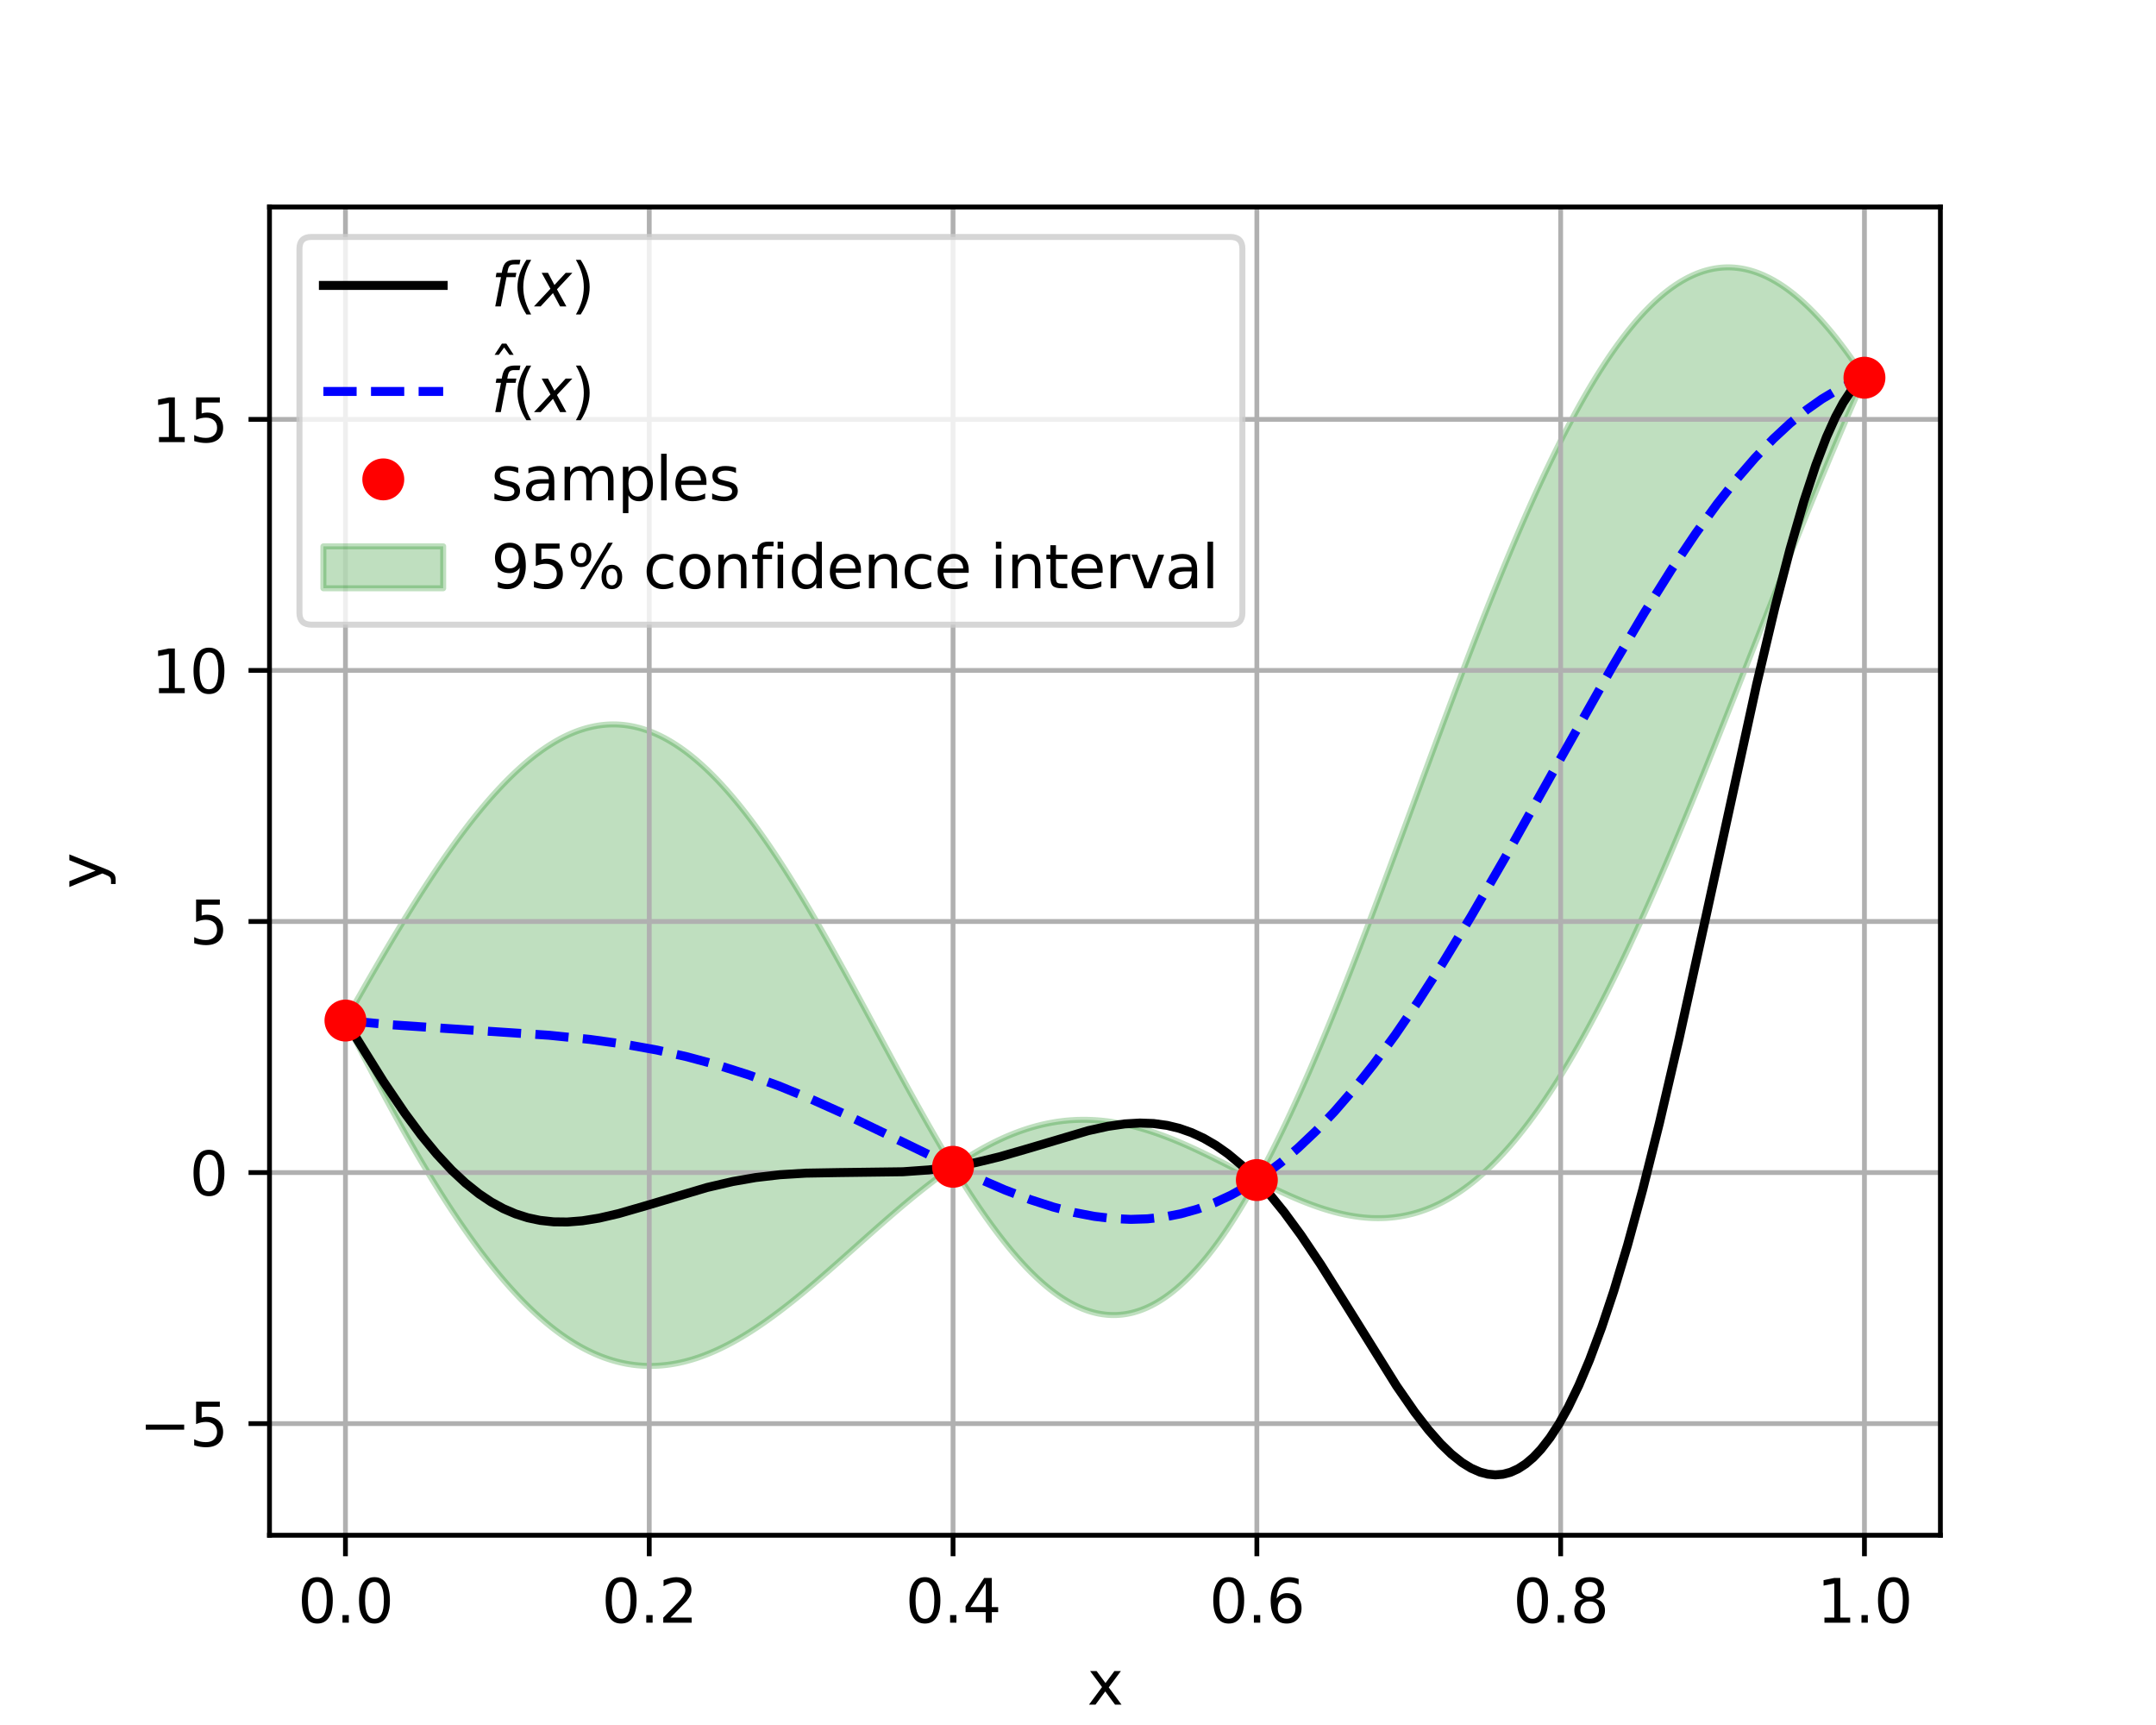<?xml version="1.0" encoding="utf-8" standalone="no"?>
<!DOCTYPE svg PUBLIC "-//W3C//DTD SVG 1.1//EN"
  "http://www.w3.org/Graphics/SVG/1.1/DTD/svg11.dtd">
<svg xmlns:xlink="http://www.w3.org/1999/xlink" width="360pt" height="288pt" viewBox="0 0 360 288" xmlns="http://www.w3.org/2000/svg" version="1.1">
 <defs>
  <style type="text/css">*{stroke-linejoin: round; stroke-linecap: butt}</style>
 </defs>
 <g id="figure_1">
  <g id="patch_1">
   <path d="M 0 288 
L 360 288 
L 360 0 
L 0 0 
z
" style="fill: #ffffff"/>
  </g>
  <g id="axes_1">
   <g id="patch_2">
    <path d="M 45 256.32 
L 324 256.32 
L 324 34.56 
L 45 34.56 
z
" style="fill: #ffffff"/>
   </g>
   <g id="PolyCollection_1">
    <defs>
     <path id="m8003063f26" d="M 57.682 -117.612 
L 57.682 -117.612 
L 57.935 -117.107 
L 58.189 -116.604 
L 58.443 -116.102 
L 58.696 -115.601 
L 58.95 -115.101 
L 59.204 -114.602 
L 59.457 -114.104 
L 59.711 -113.608 
L 59.965 -113.113 
L 60.218 -112.618 
L 60.472 -112.125 
L 60.725 -111.634 
L 60.979 -111.143 
L 61.233 -110.654 
L 61.486 -110.166 
L 61.74 -109.679 
L 61.994 -109.194 
L 62.247 -108.71 
L 62.501 -108.228 
L 62.755 -107.747 
L 63.008 -107.267 
L 63.262 -106.789 
L 63.515 -106.312 
L 63.769 -105.837 
L 64.023 -105.363 
L 64.276 -104.891 
L 64.53 -104.42 
L 64.784 -103.951 
L 65.037 -103.484 
L 65.291 -103.018 
L 65.545 -102.554 
L 65.798 -102.091 
L 66.052 -101.63 
L 66.305 -101.171 
L 66.559 -100.713 
L 66.813 -100.258 
L 67.066 -99.804 
L 67.32 -99.351 
L 67.574 -98.901 
L 67.827 -98.452 
L 68.081 -98.005 
L 68.335 -97.56 
L 68.588 -97.117 
L 68.842 -96.676 
L 69.095 -96.237 
L 69.349 -95.799 
L 69.603 -95.364 
L 69.856 -94.93 
L 70.11 -94.499 
L 70.364 -94.069 
L 70.617 -93.642 
L 70.871 -93.216 
L 71.125 -92.793 
L 71.378 -92.371 
L 71.632 -91.952 
L 71.885 -91.535 
L 72.139 -91.12 
L 72.393 -90.707 
L 72.646 -90.296 
L 72.9 -89.888 
L 73.154 -89.481 
L 73.407 -89.077 
L 73.661 -88.675 
L 73.915 -88.276 
L 74.168 -87.878 
L 74.422 -87.483 
L 74.675 -87.091 
L 74.929 -86.7 
L 75.183 -86.312 
L 75.436 -85.926 
L 75.69 -85.543 
L 75.944 -85.162 
L 76.197 -84.783 
L 76.451 -84.407 
L 76.705 -84.033 
L 76.958 -83.662 
L 77.212 -83.293 
L 77.465 -82.927 
L 77.719 -82.563 
L 77.973 -82.202 
L 78.226 -81.843 
L 78.48 -81.486 
L 78.734 -81.133 
L 78.987 -80.781 
L 79.241 -80.433 
L 79.495 -80.087 
L 79.748 -79.744 
L 80.002 -79.403 
L 80.255 -79.065 
L 80.509 -78.729 
L 80.763 -78.396 
L 81.016 -78.066 
L 81.27 -77.739 
L 81.524 -77.414 
L 81.777 -77.092 
L 82.031 -76.773 
L 82.285 -76.456 
L 82.538 -76.143 
L 82.792 -75.832 
L 83.045 -75.523 
L 83.299 -75.218 
L 83.553 -74.915 
L 83.806 -74.615 
L 84.06 -74.318 
L 84.314 -74.024 
L 84.567 -73.733 
L 84.821 -73.445 
L 85.075 -73.159 
L 85.328 -72.876 
L 85.582 -72.597 
L 85.835 -72.32 
L 86.089 -72.046 
L 86.343 -71.775 
L 86.596 -71.507 
L 86.85 -71.241 
L 87.104 -70.979 
L 87.357 -70.72 
L 87.611 -70.464 
L 87.865 -70.21 
L 88.118 -69.96 
L 88.372 -69.713 
L 88.625 -69.468 
L 88.879 -69.227 
L 89.133 -68.989 
L 89.386 -68.753 
L 89.64 -68.521 
L 89.894 -68.292 
L 90.147 -68.066 
L 90.401 -67.842 
L 90.655 -67.622 
L 90.908 -67.405 
L 91.162 -67.191 
L 91.415 -66.98 
L 91.669 -66.773 
L 91.923 -66.568 
L 92.176 -66.366 
L 92.43 -66.168 
L 92.684 -65.972 
L 92.937 -65.78 
L 93.191 -65.591 
L 93.445 -65.405 
L 93.698 -65.222 
L 93.952 -65.042 
L 94.205 -64.865 
L 94.459 -64.691 
L 94.713 -64.521 
L 94.966 -64.353 
L 95.22 -64.189 
L 95.474 -64.028 
L 95.727 -63.87 
L 95.981 -63.715 
L 96.235 -63.564 
L 96.488 -63.415 
L 96.742 -63.27 
L 96.995 -63.127 
L 97.249 -62.988 
L 97.503 -62.852 
L 97.756 -62.72 
L 98.01 -62.59 
L 98.264 -62.463 
L 98.517 -62.34 
L 98.771 -62.22 
L 99.025 -62.103 
L 99.278 -61.989 
L 99.532 -61.878 
L 99.785 -61.77 
L 100.039 -61.666 
L 100.293 -61.565 
L 100.546 -61.466 
L 100.8 -61.371 
L 101.054 -61.279 
L 101.307 -61.19 
L 101.561 -61.105 
L 101.815 -61.022 
L 102.068 -60.943 
L 102.322 -60.866 
L 102.575 -60.793 
L 102.829 -60.723 
L 103.083 -60.656 
L 103.336 -60.592 
L 103.59 -60.531 
L 103.844 -60.473 
L 104.097 -60.418 
L 104.351 -60.367 
L 104.605 -60.318 
L 104.858 -60.273 
L 105.112 -60.23 
L 105.365 -60.191 
L 105.619 -60.154 
L 105.873 -60.121 
L 106.126 -60.091 
L 106.38 -60.063 
L 106.634 -60.039 
L 106.887 -60.018 
L 107.141 -59.999 
L 107.395 -59.984 
L 107.648 -59.972 
L 107.902 -59.962 
L 108.155 -59.956 
L 108.409 -59.952 
L 108.663 -59.952 
L 108.916 -59.954 
L 109.17 -59.96 
L 109.424 -59.968 
L 109.677 -59.979 
L 109.931 -59.993 
L 110.185 -60.01 
L 110.438 -60.03 
L 110.692 -60.052 
L 110.945 -60.078 
L 111.199 -60.106 
L 111.453 -60.137 
L 111.706 -60.171 
L 111.96 -60.208 
L 112.214 -60.247 
L 112.467 -60.29 
L 112.721 -60.335 
L 112.975 -60.382 
L 113.228 -60.433 
L 113.482 -60.486 
L 113.735 -60.542 
L 113.989 -60.6 
L 114.243 -60.662 
L 114.496 -60.725 
L 114.75 -60.792 
L 115.004 -60.861 
L 115.257 -60.933 
L 115.511 -61.007 
L 115.765 -61.084 
L 116.018 -61.164 
L 116.272 -61.246 
L 116.525 -61.33 
L 116.779 -61.417 
L 117.033 -61.507 
L 117.286 -61.599 
L 117.54 -61.693 
L 117.794 -61.79 
L 118.047 -61.89 
L 118.301 -61.992 
L 118.555 -62.096 
L 118.808 -62.202 
L 119.062 -62.311 
L 119.315 -62.422 
L 119.569 -62.536 
L 119.823 -62.652 
L 120.076 -62.77 
L 120.33 -62.89 
L 120.584 -63.013 
L 120.837 -63.138 
L 121.091 -63.265 
L 121.345 -63.394 
L 121.598 -63.525 
L 121.852 -63.659 
L 122.105 -63.794 
L 122.359 -63.932 
L 122.613 -64.072 
L 122.866 -64.214 
L 123.12 -64.358 
L 123.374 -64.503 
L 123.627 -64.651 
L 123.881 -64.801 
L 124.135 -64.953 
L 124.388 -65.107 
L 124.642 -65.262 
L 124.895 -65.42 
L 125.149 -65.579 
L 125.403 -65.74 
L 125.656 -65.903 
L 125.91 -66.068 
L 126.164 -66.234 
L 126.417 -66.403 
L 126.671 -66.573 
L 126.925 -66.744 
L 127.178 -66.918 
L 127.432 -67.093 
L 127.685 -67.269 
L 127.939 -67.448 
L 128.193 -67.627 
L 128.446 -67.809 
L 128.7 -67.991 
L 128.954 -68.176 
L 129.207 -68.362 
L 129.461 -68.549 
L 129.715 -68.738 
L 129.968 -68.928 
L 130.222 -69.119 
L 130.475 -69.312 
L 130.729 -69.506 
L 130.983 -69.701 
L 131.236 -69.898 
L 131.49 -70.096 
L 131.744 -70.295 
L 131.997 -70.496 
L 132.251 -70.697 
L 132.505 -70.9 
L 132.758 -71.104 
L 133.012 -71.308 
L 133.265 -71.514 
L 133.519 -71.721 
L 133.773 -71.929 
L 134.026 -72.138 
L 134.28 -72.348 
L 134.534 -72.559 
L 134.787 -72.771 
L 135.041 -72.983 
L 135.295 -73.197 
L 135.548 -73.411 
L 135.802 -73.626 
L 136.055 -73.842 
L 136.309 -74.059 
L 136.563 -74.276 
L 136.816 -74.494 
L 137.07 -74.713 
L 137.324 -74.932 
L 137.577 -75.152 
L 137.831 -75.372 
L 138.085 -75.593 
L 138.338 -75.815 
L 138.592 -76.037 
L 138.845 -76.259 
L 139.099 -76.482 
L 139.353 -76.706 
L 139.606 -76.929 
L 139.86 -77.153 
L 140.114 -77.378 
L 140.367 -77.603 
L 140.621 -77.828 
L 140.875 -78.053 
L 141.128 -78.278 
L 141.382 -78.504 
L 141.635 -78.73 
L 141.889 -78.956 
L 142.143 -79.182 
L 142.396 -79.408 
L 142.65 -79.634 
L 142.904 -79.86 
L 143.157 -80.086 
L 143.411 -80.313 
L 143.665 -80.539 
L 143.918 -80.765 
L 144.172 -80.991 
L 144.425 -81.217 
L 144.679 -81.442 
L 144.933 -81.668 
L 145.186 -81.893 
L 145.44 -82.118 
L 145.694 -82.343 
L 145.947 -82.567 
L 146.201 -82.791 
L 146.455 -83.015 
L 146.708 -83.238 
L 146.962 -83.461 
L 147.215 -83.684 
L 147.469 -83.906 
L 147.723 -84.127 
L 147.976 -84.348 
L 148.23 -84.569 
L 148.484 -84.789 
L 148.737 -85.008 
L 148.991 -85.227 
L 149.245 -85.445 
L 149.498 -85.663 
L 149.752 -85.88 
L 150.005 -86.096 
L 150.259 -86.311 
L 150.513 -86.526 
L 150.766 -86.739 
L 151.02 -86.952 
L 151.274 -87.164 
L 151.527 -87.376 
L 151.781 -87.586 
L 152.035 -87.795 
L 152.288 -88.004 
L 152.542 -88.212 
L 152.795 -88.418 
L 153.049 -88.624 
L 153.303 -88.828 
L 153.556 -89.032 
L 153.81 -89.234 
L 154.064 -89.435 
L 154.317 -89.636 
L 154.571 -89.835 
L 154.825 -90.032 
L 155.078 -90.229 
L 155.332 -90.424 
L 155.585 -90.619 
L 155.839 -90.812 
L 156.093 -91.003 
L 156.346 -91.194 
L 156.6 -91.383 
L 156.854 -91.57 
L 157.107 -91.757 
L 157.361 -91.942 
L 157.615 -92.125 
L 157.868 -92.307 
L 158.122 -92.488 
L 158.375 -92.667 
L 158.629 -92.845 
L 158.883 -93.021 
L 159.136 -93.195 
L 159.39 -92.781 
L 159.644 -92.369 
L 159.897 -91.959 
L 160.151 -91.551 
L 160.405 -91.146 
L 160.658 -90.743 
L 160.912 -90.343 
L 161.165 -89.944 
L 161.419 -89.549 
L 161.673 -89.156 
L 161.926 -88.765 
L 162.18 -88.377 
L 162.434 -87.992 
L 162.687 -87.61 
L 162.941 -87.23 
L 163.195 -86.853 
L 163.448 -86.479 
L 163.702 -86.107 
L 163.955 -85.739 
L 164.209 -85.373 
L 164.463 -85.011 
L 164.716 -84.651 
L 164.97 -84.295 
L 165.224 -83.941 
L 165.477 -83.591 
L 165.731 -83.244 
L 165.985 -82.9 
L 166.238 -82.559 
L 166.492 -82.221 
L 166.745 -81.887 
L 166.999 -81.556 
L 167.253 -81.229 
L 167.506 -80.905 
L 167.76 -80.584 
L 168.014 -80.267 
L 168.267 -79.953 
L 168.521 -79.643 
L 168.775 -79.337 
L 169.028 -79.034 
L 169.282 -78.735 
L 169.535 -78.439 
L 169.789 -78.147 
L 170.043 -77.859 
L 170.296 -77.575 
L 170.55 -77.294 
L 170.804 -77.017 
L 171.057 -76.744 
L 171.311 -76.475 
L 171.565 -76.21 
L 171.818 -75.949 
L 172.072 -75.692 
L 172.325 -75.439 
L 172.579 -75.19 
L 172.833 -74.945 
L 173.086 -74.705 
L 173.34 -74.468 
L 173.594 -74.236 
L 173.847 -74.007 
L 174.101 -73.783 
L 174.355 -73.564 
L 174.608 -73.348 
L 174.862 -73.137 
L 175.115 -72.93 
L 175.369 -72.727 
L 175.623 -72.529 
L 175.876 -72.336 
L 176.13 -72.146 
L 176.384 -71.961 
L 176.637 -71.781 
L 176.891 -71.605 
L 177.145 -71.434 
L 177.398 -71.267 
L 177.652 -71.105 
L 177.905 -70.947 
L 178.159 -70.794 
L 178.413 -70.646 
L 178.666 -70.502 
L 178.92 -70.363 
L 179.174 -70.229 
L 179.427 -70.1 
L 179.681 -69.975 
L 179.935 -69.855 
L 180.188 -69.739 
L 180.442 -69.629 
L 180.695 -69.523 
L 180.949 -69.422 
L 181.203 -69.326 
L 181.456 -69.235 
L 181.71 -69.149 
L 181.964 -69.068 
L 182.217 -68.991 
L 182.471 -68.92 
L 182.725 -68.853 
L 182.978 -68.792 
L 183.232 -68.735 
L 183.485 -68.683 
L 183.739 -68.637 
L 183.993 -68.595 
L 184.246 -68.559 
L 184.5 -68.527 
L 184.754 -68.501 
L 185.007 -68.479 
L 185.261 -68.463 
L 185.515 -68.452 
L 185.768 -68.445 
L 186.022 -68.444 
L 186.275 -68.448 
L 186.529 -68.457 
L 186.783 -68.472 
L 187.036 -68.491 
L 187.29 -68.516 
L 187.544 -68.545 
L 187.797 -68.58 
L 188.051 -68.62 
L 188.305 -68.665 
L 188.558 -68.716 
L 188.812 -68.771 
L 189.065 -68.832 
L 189.319 -68.898 
L 189.573 -68.969 
L 189.826 -69.045 
L 190.08 -69.127 
L 190.334 -69.213 
L 190.587 -69.305 
L 190.841 -69.402 
L 191.095 -69.505 
L 191.348 -69.612 
L 191.602 -69.725 
L 191.855 -69.843 
L 192.109 -69.966 
L 192.363 -70.094 
L 192.616 -70.227 
L 192.87 -70.366 
L 193.124 -70.51 
L 193.377 -70.659 
L 193.631 -70.813 
L 193.885 -70.972 
L 194.138 -71.137 
L 194.392 -71.307 
L 194.645 -71.481 
L 194.899 -71.661 
L 195.153 -71.847 
L 195.406 -72.037 
L 195.66 -72.232 
L 195.914 -72.433 
L 196.167 -72.639 
L 196.421 -72.85 
L 196.675 -73.066 
L 196.928 -73.287 
L 197.182 -73.513 
L 197.435 -73.744 
L 197.689 -73.98 
L 197.943 -74.222 
L 198.196 -74.468 
L 198.45 -74.719 
L 198.704 -74.976 
L 198.957 -75.237 
L 199.211 -75.504 
L 199.465 -75.775 
L 199.718 -76.052 
L 199.972 -76.333 
L 200.225 -76.619 
L 200.479 -76.911 
L 200.733 -77.207 
L 200.986 -77.508 
L 201.24 -77.814 
L 201.494 -78.125 
L 201.747 -78.44 
L 202.001 -78.761 
L 202.255 -79.086 
L 202.508 -79.416 
L 202.762 -79.751 
L 203.015 -80.091 
L 203.269 -80.435 
L 203.523 -80.784 
L 203.776 -81.138 
L 204.03 -81.496 
L 204.284 -81.86 
L 204.537 -82.227 
L 204.791 -82.6 
L 205.045 -82.977 
L 205.298 -83.358 
L 205.552 -83.744 
L 205.805 -84.135 
L 206.059 -84.53 
L 206.313 -84.93 
L 206.566 -85.334 
L 206.82 -85.742 
L 207.074 -86.155 
L 207.327 -86.572 
L 207.581 -86.994 
L 207.835 -87.42 
L 208.088 -87.85 
L 208.342 -88.285 
L 208.595 -88.724 
L 208.849 -89.167 
L 209.103 -89.614 
L 209.356 -90.066 
L 209.61 -90.521 
L 209.864 -90.98 
L 210.117 -90.853 
L 210.371 -90.726 
L 210.625 -90.599 
L 210.878 -90.473 
L 211.132 -90.348 
L 211.385 -90.222 
L 211.639 -90.098 
L 211.893 -89.974 
L 212.146 -89.85 
L 212.4 -89.728 
L 212.654 -89.606 
L 212.907 -89.484 
L 213.161 -89.364 
L 213.415 -89.244 
L 213.668 -89.125 
L 213.922 -89.007 
L 214.175 -88.89 
L 214.429 -88.773 
L 214.683 -88.658 
L 214.936 -88.543 
L 215.19 -88.43 
L 215.444 -88.318 
L 215.697 -88.206 
L 215.951 -88.096 
L 216.205 -87.987 
L 216.458 -87.879 
L 216.712 -87.773 
L 216.965 -87.667 
L 217.219 -87.563 
L 217.473 -87.46 
L 217.726 -87.358 
L 217.98 -87.258 
L 218.234 -87.159 
L 218.487 -87.062 
L 218.741 -86.966 
L 218.995 -86.871 
L 219.248 -86.778 
L 219.502 -86.687 
L 219.755 -86.597 
L 220.009 -86.509 
L 220.263 -86.422 
L 220.516 -86.337 
L 220.77 -86.254 
L 221.024 -86.172 
L 221.277 -86.092 
L 221.531 -86.014 
L 221.785 -85.938 
L 222.038 -85.863 
L 222.292 -85.791 
L 222.545 -85.72 
L 222.799 -85.651 
L 223.053 -85.585 
L 223.306 -85.52 
L 223.56 -85.457 
L 223.814 -85.396 
L 224.067 -85.338 
L 224.321 -85.281 
L 224.575 -85.226 
L 224.828 -85.174 
L 225.082 -85.124 
L 225.335 -85.076 
L 225.589 -85.03 
L 225.843 -84.987 
L 226.096 -84.946 
L 226.35 -84.907 
L 226.604 -84.87 
L 226.857 -84.836 
L 227.111 -84.804 
L 227.365 -84.775 
L 227.618 -84.748 
L 227.872 -84.724 
L 228.125 -84.702 
L 228.379 -84.682 
L 228.633 -84.665 
L 228.886 -84.651 
L 229.14 -84.639 
L 229.394 -84.63 
L 229.647 -84.624 
L 229.901 -84.62 
L 230.155 -84.619 
L 230.408 -84.621 
L 230.662 -84.625 
L 230.915 -84.632 
L 231.169 -84.642 
L 231.423 -84.655 
L 231.676 -84.67 
L 231.93 -84.689 
L 232.184 -84.71 
L 232.437 -84.734 
L 232.691 -84.761 
L 232.945 -84.791 
L 233.198 -84.824 
L 233.452 -84.86 
L 233.705 -84.899 
L 233.959 -84.94 
L 234.213 -84.985 
L 234.466 -85.033 
L 234.72 -85.084 
L 234.974 -85.139 
L 235.227 -85.196 
L 235.481 -85.256 
L 235.735 -85.32 
L 235.988 -85.386 
L 236.242 -85.456 
L 236.495 -85.529 
L 236.749 -85.606 
L 237.003 -85.685 
L 237.256 -85.768 
L 237.51 -85.854 
L 237.764 -85.943 
L 238.017 -86.036 
L 238.271 -86.131 
L 238.525 -86.231 
L 238.778 -86.333 
L 239.032 -86.439 
L 239.285 -86.548 
L 239.539 -86.661 
L 239.793 -86.777 
L 240.046 -86.896 
L 240.3 -87.019 
L 240.554 -87.145 
L 240.807 -87.275 
L 241.061 -87.408 
L 241.315 -87.545 
L 241.568 -87.685 
L 241.822 -87.828 
L 242.075 -87.975 
L 242.329 -88.126 
L 242.583 -88.28 
L 242.836 -88.437 
L 243.09 -88.598 
L 243.344 -88.763 
L 243.597 -88.931 
L 243.851 -89.103 
L 244.105 -89.278 
L 244.358 -89.457 
L 244.612 -89.64 
L 244.865 -89.826 
L 245.119 -90.015 
L 245.373 -90.208 
L 245.626 -90.405 
L 245.88 -90.606 
L 246.134 -90.81 
L 246.387 -91.017 
L 246.641 -91.228 
L 246.895 -91.443 
L 247.148 -91.662 
L 247.402 -91.884 
L 247.655 -92.11 
L 247.909 -92.339 
L 248.163 -92.572 
L 248.416 -92.809 
L 248.67 -93.049 
L 248.924 -93.293 
L 249.177 -93.541 
L 249.431 -93.792 
L 249.685 -94.047 
L 249.938 -94.305 
L 250.192 -94.568 
L 250.445 -94.833 
L 250.699 -95.103 
L 250.953 -95.376 
L 251.206 -95.653 
L 251.46 -95.933 
L 251.714 -96.217 
L 251.967 -96.505 
L 252.221 -96.796 
L 252.475 -97.091 
L 252.728 -97.39 
L 252.982 -97.692 
L 253.235 -97.998 
L 253.489 -98.307 
L 253.743 -98.62 
L 253.996 -98.937 
L 254.25 -99.257 
L 254.504 -99.581 
L 254.757 -99.908 
L 255.011 -100.239 
L 255.265 -100.573 
L 255.518 -100.911 
L 255.772 -101.253 
L 256.025 -101.598 
L 256.279 -101.947 
L 256.533 -102.299 
L 256.786 -102.655 
L 257.04 -103.014 
L 257.294 -103.377 
L 257.547 -103.743 
L 257.801 -104.113 
L 258.055 -104.486 
L 258.308 -104.863 
L 258.562 -105.243 
L 258.815 -105.626 
L 259.069 -106.013 
L 259.323 -106.404 
L 259.576 -106.798 
L 259.83 -107.195 
L 260.084 -107.595 
L 260.337 -107.999 
L 260.591 -108.406 
L 260.845 -108.817 
L 261.098 -109.231 
L 261.352 -109.648 
L 261.605 -110.069 
L 261.859 -110.492 
L 262.113 -110.919 
L 262.366 -111.35 
L 262.62 -111.783 
L 262.874 -112.22 
L 263.127 -112.66 
L 263.381 -113.103 
L 263.635 -113.549 
L 263.888 -113.999 
L 264.142 -114.451 
L 264.395 -114.907 
L 264.649 -115.366 
L 264.903 -115.828 
L 265.156 -116.292 
L 265.41 -116.76 
L 265.664 -117.231 
L 265.917 -117.705 
L 266.171 -118.182 
L 266.425 -118.662 
L 266.678 -119.145 
L 266.932 -119.631 
L 267.185 -120.119 
L 267.439 -120.611 
L 267.693 -121.105 
L 267.946 -121.602 
L 268.2 -122.102 
L 268.454 -122.605 
L 268.707 -123.111 
L 268.961 -123.619 
L 269.215 -124.13 
L 269.468 -124.644 
L 269.722 -125.16 
L 269.975 -125.679 
L 270.229 -126.201 
L 270.483 -126.726 
L 270.736 -127.252 
L 270.99 -127.782 
L 271.244 -128.314 
L 271.497 -128.849 
L 271.751 -129.386 
L 272.005 -129.925 
L 272.258 -130.467 
L 272.512 -131.011 
L 272.765 -131.558 
L 273.019 -132.107 
L 273.273 -132.659 
L 273.526 -133.212 
L 273.78 -133.768 
L 274.034 -134.327 
L 274.287 -134.887 
L 274.541 -135.45 
L 274.795 -136.015 
L 275.048 -136.582 
L 275.302 -137.151 
L 275.555 -137.722 
L 275.809 -138.296 
L 276.063 -138.871 
L 276.316 -139.449 
L 276.57 -140.028 
L 276.824 -140.609 
L 277.077 -141.193 
L 277.331 -141.778 
L 277.585 -142.365 
L 277.838 -142.954 
L 278.092 -143.544 
L 278.345 -144.137 
L 278.599 -144.731 
L 278.853 -145.327 
L 279.106 -145.925 
L 279.36 -146.524 
L 279.614 -147.125 
L 279.867 -147.728 
L 280.121 -148.332 
L 280.375 -148.938 
L 280.628 -149.545 
L 280.882 -150.154 
L 281.135 -150.764 
L 281.389 -151.376 
L 281.643 -151.989 
L 281.896 -152.603 
L 282.15 -153.219 
L 282.404 -153.836 
L 282.657 -154.454 
L 282.911 -155.074 
L 283.165 -155.695 
L 283.418 -156.317 
L 283.672 -156.94 
L 283.925 -157.564 
L 284.179 -158.19 
L 284.433 -158.816 
L 284.686 -159.444 
L 284.94 -160.072 
L 285.194 -160.701 
L 285.447 -161.332 
L 285.701 -161.963 
L 285.955 -162.595 
L 286.208 -163.228 
L 286.462 -163.862 
L 286.715 -164.497 
L 286.969 -165.132 
L 287.223 -165.768 
L 287.476 -166.405 
L 287.73 -167.042 
L 287.984 -167.68 
L 288.237 -168.319 
L 288.491 -168.958 
L 288.745 -169.598 
L 288.998 -170.238 
L 289.252 -170.879 
L 289.505 -171.52 
L 289.759 -172.161 
L 290.013 -172.803 
L 290.266 -173.445 
L 290.52 -174.088 
L 290.774 -174.731 
L 291.027 -175.374 
L 291.281 -176.017 
L 291.535 -176.66 
L 291.788 -177.304 
L 292.042 -177.948 
L 292.295 -178.591 
L 292.549 -179.235 
L 292.803 -179.879 
L 293.056 -180.523 
L 293.31 -181.167 
L 293.564 -181.81 
L 293.817 -182.454 
L 294.071 -183.098 
L 294.325 -183.741 
L 294.578 -184.384 
L 294.832 -185.027 
L 295.085 -185.67 
L 295.339 -186.312 
L 295.593 -186.954 
L 295.846 -187.596 
L 296.1 -188.237 
L 296.354 -188.878 
L 296.607 -189.519 
L 296.861 -190.159 
L 297.115 -190.798 
L 297.368 -191.437 
L 297.622 -192.076 
L 297.875 -192.714 
L 298.129 -193.351 
L 298.383 -193.987 
L 298.636 -194.623 
L 298.89 -195.259 
L 299.144 -195.893 
L 299.397 -196.527 
L 299.651 -197.16 
L 299.905 -197.792 
L 300.158 -198.423 
L 300.412 -199.053 
L 300.665 -199.683 
L 300.919 -200.311 
L 301.173 -200.939 
L 301.426 -201.565 
L 301.68 -202.191 
L 301.934 -202.815 
L 302.187 -203.439 
L 302.441 -204.061 
L 302.695 -204.682 
L 302.948 -205.302 
L 303.202 -205.921 
L 303.455 -206.539 
L 303.709 -207.155 
L 303.963 -207.77 
L 304.216 -208.384 
L 304.47 -208.996 
L 304.724 -209.607 
L 304.977 -210.217 
L 305.231 -210.825 
L 305.485 -211.432 
L 305.738 -212.038 
L 305.992 -212.642 
L 306.245 -213.244 
L 306.499 -213.845 
L 306.753 -214.444 
L 307.006 -215.042 
L 307.26 -215.638 
L 307.514 -216.233 
L 307.767 -216.826 
L 308.021 -217.417 
L 308.275 -218.006 
L 308.528 -218.594 
L 308.782 -219.18 
L 309.035 -219.764 
L 309.289 -220.347 
L 309.543 -220.928 
L 309.796 -221.506 
L 310.05 -222.083 
L 310.304 -222.658 
L 310.557 -223.232 
L 310.811 -223.803 
L 311.065 -224.372 
L 311.318 -224.938 
L 311.318 -224.94 
L 311.318 -224.94 
L 311.065 -225.327 
L 310.811 -225.71 
L 310.557 -226.09 
L 310.304 -226.467 
L 310.05 -226.84 
L 309.796 -227.21 
L 309.543 -227.576 
L 309.289 -227.938 
L 309.035 -228.296 
L 308.782 -228.651 
L 308.528 -229.002 
L 308.275 -229.35 
L 308.021 -229.693 
L 307.767 -230.033 
L 307.514 -230.369 
L 307.26 -230.701 
L 307.006 -231.03 
L 306.753 -231.354 
L 306.499 -231.675 
L 306.245 -231.992 
L 305.992 -232.304 
L 305.738 -232.613 
L 305.485 -232.918 
L 305.231 -233.219 
L 304.977 -233.516 
L 304.724 -233.808 
L 304.47 -234.097 
L 304.216 -234.382 
L 303.963 -234.662 
L 303.709 -234.939 
L 303.455 -235.211 
L 303.202 -235.479 
L 302.948 -235.743 
L 302.695 -236.003 
L 302.441 -236.258 
L 302.187 -236.509 
L 301.934 -236.756 
L 301.68 -236.999 
L 301.426 -237.238 
L 301.173 -237.472 
L 300.919 -237.701 
L 300.665 -237.927 
L 300.412 -238.148 
L 300.158 -238.365 
L 299.905 -238.577 
L 299.651 -238.785 
L 299.397 -238.988 
L 299.144 -239.188 
L 298.89 -239.382 
L 298.636 -239.572 
L 298.383 -239.758 
L 298.129 -239.939 
L 297.875 -240.116 
L 297.622 -240.288 
L 297.368 -240.455 
L 297.115 -240.618 
L 296.861 -240.777 
L 296.607 -240.93 
L 296.354 -241.08 
L 296.1 -241.224 
L 295.846 -241.364 
L 295.593 -241.499 
L 295.339 -241.63 
L 295.085 -241.756 
L 294.832 -241.877 
L 294.578 -241.994 
L 294.325 -242.106 
L 294.071 -242.213 
L 293.817 -242.315 
L 293.564 -242.413 
L 293.31 -242.506 
L 293.056 -242.594 
L 292.803 -242.678 
L 292.549 -242.757 
L 292.295 -242.831 
L 292.042 -242.9 
L 291.788 -242.964 
L 291.535 -243.024 
L 291.281 -243.078 
L 291.027 -243.128 
L 290.774 -243.173 
L 290.52 -243.213 
L 290.266 -243.249 
L 290.013 -243.279 
L 289.759 -243.305 
L 289.505 -243.326 
L 289.252 -243.342 
L 288.998 -243.353 
L 288.745 -243.359 
L 288.491 -243.36 
L 288.237 -243.356 
L 287.984 -243.348 
L 287.73 -243.334 
L 287.476 -243.316 
L 287.223 -243.293 
L 286.969 -243.265 
L 286.715 -243.231 
L 286.462 -243.193 
L 286.208 -243.151 
L 285.955 -243.103 
L 285.701 -243.05 
L 285.447 -242.992 
L 285.194 -242.93 
L 284.94 -242.862 
L 284.686 -242.789 
L 284.433 -242.712 
L 284.179 -242.63 
L 283.925 -242.542 
L 283.672 -242.45 
L 283.418 -242.353 
L 283.165 -242.251 
L 282.911 -242.144 
L 282.657 -242.032 
L 282.404 -241.915 
L 282.15 -241.793 
L 281.896 -241.666 
L 281.643 -241.535 
L 281.389 -241.398 
L 281.135 -241.257 
L 280.882 -241.11 
L 280.628 -240.959 
L 280.375 -240.803 
L 280.121 -240.642 
L 279.867 -240.476 
L 279.614 -240.305 
L 279.36 -240.129 
L 279.106 -239.949 
L 278.853 -239.763 
L 278.599 -239.573 
L 278.345 -239.378 
L 278.092 -239.177 
L 277.838 -238.973 
L 277.585 -238.763 
L 277.331 -238.548 
L 277.077 -238.329 
L 276.824 -238.105 
L 276.57 -237.876 
L 276.316 -237.642 
L 276.063 -237.404 
L 275.809 -237.16 
L 275.555 -236.912 
L 275.302 -236.659 
L 275.048 -236.402 
L 274.795 -236.14 
L 274.541 -235.873 
L 274.287 -235.601 
L 274.034 -235.324 
L 273.78 -235.043 
L 273.526 -234.758 
L 273.273 -234.467 
L 273.019 -234.172 
L 272.765 -233.873 
L 272.512 -233.568 
L 272.258 -233.259 
L 272.005 -232.946 
L 271.751 -232.628 
L 271.497 -232.305 
L 271.244 -231.978 
L 270.99 -231.646 
L 270.736 -231.31 
L 270.483 -230.97 
L 270.229 -230.624 
L 269.975 -230.275 
L 269.722 -229.921 
L 269.468 -229.562 
L 269.215 -229.199 
L 268.961 -228.832 
L 268.707 -228.46 
L 268.454 -228.084 
L 268.2 -227.704 
L 267.946 -227.32 
L 267.693 -226.931 
L 267.439 -226.537 
L 267.185 -226.14 
L 266.932 -225.738 
L 266.678 -225.332 
L 266.425 -224.922 
L 266.171 -224.508 
L 265.917 -224.089 
L 265.664 -223.667 
L 265.41 -223.24 
L 265.156 -222.809 
L 264.903 -222.374 
L 264.649 -221.936 
L 264.395 -221.493 
L 264.142 -221.046 
L 263.888 -220.595 
L 263.635 -220.14 
L 263.381 -219.681 
L 263.127 -219.219 
L 262.874 -218.752 
L 262.62 -218.282 
L 262.366 -217.808 
L 262.113 -217.33 
L 261.859 -216.848 
L 261.605 -216.363 
L 261.352 -215.874 
L 261.098 -215.381 
L 260.845 -214.884 
L 260.591 -214.384 
L 260.337 -213.88 
L 260.084 -213.373 
L 259.83 -212.862 
L 259.576 -212.348 
L 259.323 -211.83 
L 259.069 -211.308 
L 258.815 -210.784 
L 258.562 -210.255 
L 258.308 -209.724 
L 258.055 -209.189 
L 257.801 -208.651 
L 257.547 -208.109 
L 257.294 -207.564 
L 257.04 -207.016 
L 256.786 -206.465 
L 256.533 -205.911 
L 256.279 -205.353 
L 256.025 -204.793 
L 255.772 -204.229 
L 255.518 -203.662 
L 255.265 -203.093 
L 255.011 -202.52 
L 254.757 -201.944 
L 254.504 -201.366 
L 254.25 -200.784 
L 253.996 -200.2 
L 253.743 -199.613 
L 253.489 -199.024 
L 253.235 -198.431 
L 252.982 -197.836 
L 252.728 -197.238 
L 252.475 -196.638 
L 252.221 -196.034 
L 251.967 -195.429 
L 251.714 -194.821 
L 251.46 -194.21 
L 251.206 -193.597 
L 250.953 -192.981 
L 250.699 -192.364 
L 250.445 -191.743 
L 250.192 -191.121 
L 249.938 -190.496 
L 249.685 -189.869 
L 249.431 -189.24 
L 249.177 -188.609 
L 248.924 -187.975 
L 248.67 -187.34 
L 248.416 -186.702 
L 248.163 -186.063 
L 247.909 -185.421 
L 247.655 -184.778 
L 247.402 -184.132 
L 247.148 -183.485 
L 246.895 -182.836 
L 246.641 -182.185 
L 246.387 -181.533 
L 246.134 -180.879 
L 245.88 -180.223 
L 245.626 -179.566 
L 245.373 -178.907 
L 245.119 -178.246 
L 244.865 -177.584 
L 244.612 -176.921 
L 244.358 -176.256 
L 244.105 -175.59 
L 243.851 -174.922 
L 243.597 -174.253 
L 243.344 -173.583 
L 243.09 -172.912 
L 242.836 -172.24 
L 242.583 -171.566 
L 242.329 -170.892 
L 242.075 -170.216 
L 241.822 -169.539 
L 241.568 -168.862 
L 241.315 -168.183 
L 241.061 -167.504 
L 240.807 -166.824 
L 240.554 -166.143 
L 240.3 -165.461 
L 240.046 -164.779 
L 239.793 -164.096 
L 239.539 -163.412 
L 239.285 -162.728 
L 239.032 -162.043 
L 238.778 -161.358 
L 238.525 -160.673 
L 238.271 -159.987 
L 238.017 -159.3 
L 237.764 -158.614 
L 237.51 -157.927 
L 237.256 -157.239 
L 237.003 -156.552 
L 236.749 -155.865 
L 236.495 -155.177 
L 236.242 -154.49 
L 235.988 -153.802 
L 235.735 -153.114 
L 235.481 -152.427 
L 235.227 -151.74 
L 234.974 -151.052 
L 234.72 -150.365 
L 234.466 -149.679 
L 234.213 -148.992 
L 233.959 -148.306 
L 233.705 -147.621 
L 233.452 -146.935 
L 233.198 -146.251 
L 232.945 -145.567 
L 232.691 -144.883 
L 232.437 -144.2 
L 232.184 -143.518 
L 231.93 -142.836 
L 231.676 -142.155 
L 231.423 -141.475 
L 231.169 -140.795 
L 230.915 -140.117 
L 230.662 -139.439 
L 230.408 -138.763 
L 230.155 -138.087 
L 229.901 -137.413 
L 229.647 -136.739 
L 229.394 -136.067 
L 229.14 -135.396 
L 228.886 -134.726 
L 228.633 -134.058 
L 228.379 -133.39 
L 228.125 -132.724 
L 227.872 -132.06 
L 227.618 -131.397 
L 227.365 -130.735 
L 227.111 -130.075 
L 226.857 -129.416 
L 226.604 -128.759 
L 226.35 -128.104 
L 226.096 -127.45 
L 225.843 -126.799 
L 225.589 -126.149 
L 225.335 -125.5 
L 225.082 -124.854 
L 224.828 -124.209 
L 224.575 -123.567 
L 224.321 -122.926 
L 224.067 -122.288 
L 223.814 -121.651 
L 223.56 -121.017 
L 223.306 -120.385 
L 223.053 -119.755 
L 222.799 -119.127 
L 222.545 -118.502 
L 222.292 -117.878 
L 222.038 -117.258 
L 221.785 -116.639 
L 221.531 -116.023 
L 221.277 -115.41 
L 221.024 -114.799 
L 220.77 -114.19 
L 220.516 -113.585 
L 220.263 -112.982 
L 220.009 -112.381 
L 219.755 -111.783 
L 219.502 -111.188 
L 219.248 -110.596 
L 218.995 -110.007 
L 218.741 -109.42 
L 218.487 -108.837 
L 218.234 -108.256 
L 217.98 -107.678 
L 217.726 -107.104 
L 217.473 -106.532 
L 217.219 -105.963 
L 216.965 -105.398 
L 216.712 -104.836 
L 216.458 -104.277 
L 216.205 -103.721 
L 215.951 -103.169 
L 215.697 -102.619 
L 215.444 -102.074 
L 215.19 -101.531 
L 214.936 -100.992 
L 214.683 -100.457 
L 214.429 -99.925 
L 214.175 -99.396 
L 213.922 -98.871 
L 213.668 -98.35 
L 213.415 -97.832 
L 213.161 -97.318 
L 212.907 -96.807 
L 212.654 -96.3 
L 212.4 -95.797 
L 212.146 -95.298 
L 211.893 -94.803 
L 211.639 -94.311 
L 211.385 -93.824 
L 211.132 -93.34 
L 210.878 -92.86 
L 210.625 -92.384 
L 210.371 -91.912 
L 210.117 -91.445 
L 209.864 -90.982 
L 209.61 -91.109 
L 209.356 -91.237 
L 209.103 -91.365 
L 208.849 -91.494 
L 208.595 -91.623 
L 208.342 -91.753 
L 208.088 -91.882 
L 207.835 -92.012 
L 207.581 -92.142 
L 207.327 -92.271 
L 207.074 -92.401 
L 206.82 -92.531 
L 206.566 -92.661 
L 206.313 -92.791 
L 206.059 -92.921 
L 205.805 -93.051 
L 205.552 -93.18 
L 205.298 -93.31 
L 205.045 -93.439 
L 204.791 -93.568 
L 204.537 -93.697 
L 204.284 -93.826 
L 204.03 -93.954 
L 203.776 -94.082 
L 203.523 -94.209 
L 203.269 -94.336 
L 203.015 -94.463 
L 202.762 -94.589 
L 202.508 -94.715 
L 202.255 -94.841 
L 202.001 -94.965 
L 201.747 -95.09 
L 201.494 -95.213 
L 201.24 -95.336 
L 200.986 -95.458 
L 200.733 -95.58 
L 200.479 -95.701 
L 200.225 -95.821 
L 199.972 -95.941 
L 199.718 -96.059 
L 199.465 -96.177 
L 199.211 -96.294 
L 198.957 -96.41 
L 198.704 -96.526 
L 198.45 -96.64 
L 198.196 -96.753 
L 197.943 -96.866 
L 197.689 -96.977 
L 197.435 -97.088 
L 197.182 -97.197 
L 196.928 -97.305 
L 196.675 -97.412 
L 196.421 -97.518 
L 196.167 -97.623 
L 195.914 -97.727 
L 195.66 -97.83 
L 195.406 -97.931 
L 195.153 -98.031 
L 194.899 -98.13 
L 194.645 -98.227 
L 194.392 -98.323 
L 194.138 -98.418 
L 193.885 -98.512 
L 193.631 -98.604 
L 193.377 -98.695 
L 193.124 -98.784 
L 192.87 -98.872 
L 192.616 -98.958 
L 192.363 -99.043 
L 192.109 -99.126 
L 191.855 -99.208 
L 191.602 -99.288 
L 191.348 -99.367 
L 191.095 -99.444 
L 190.841 -99.52 
L 190.587 -99.594 
L 190.334 -99.666 
L 190.08 -99.737 
L 189.826 -99.806 
L 189.573 -99.873 
L 189.319 -99.938 
L 189.065 -100.002 
L 188.812 -100.064 
L 188.558 -100.124 
L 188.305 -100.183 
L 188.051 -100.24 
L 187.797 -100.295 
L 187.544 -100.348 
L 187.29 -100.399 
L 187.036 -100.448 
L 186.783 -100.496 
L 186.529 -100.541 
L 186.275 -100.585 
L 186.022 -100.627 
L 185.768 -100.667 
L 185.515 -100.704 
L 185.261 -100.74 
L 185.007 -100.774 
L 184.754 -100.806 
L 184.5 -100.836 
L 184.246 -100.864 
L 183.993 -100.89 
L 183.739 -100.914 
L 183.485 -100.936 
L 183.232 -100.956 
L 182.978 -100.974 
L 182.725 -100.99 
L 182.471 -101.004 
L 182.217 -101.015 
L 181.964 -101.025 
L 181.71 -101.032 
L 181.456 -101.037 
L 181.203 -101.041 
L 180.949 -101.042 
L 180.695 -101.041 
L 180.442 -101.037 
L 180.188 -101.032 
L 179.935 -101.025 
L 179.681 -101.015 
L 179.427 -101.003 
L 179.174 -100.989 
L 178.92 -100.973 
L 178.666 -100.955 
L 178.413 -100.935 
L 178.159 -100.912 
L 177.905 -100.887 
L 177.652 -100.86 
L 177.398 -100.831 
L 177.145 -100.799 
L 176.891 -100.766 
L 176.637 -100.73 
L 176.384 -100.692 
L 176.13 -100.652 
L 175.876 -100.61 
L 175.623 -100.565 
L 175.369 -100.518 
L 175.115 -100.469 
L 174.862 -100.418 
L 174.608 -100.365 
L 174.355 -100.309 
L 174.101 -100.252 
L 173.847 -100.192 
L 173.594 -100.129 
L 173.34 -100.065 
L 173.086 -99.999 
L 172.833 -99.93 
L 172.579 -99.859 
L 172.325 -99.786 
L 172.072 -99.711 
L 171.818 -99.634 
L 171.565 -99.554 
L 171.311 -99.472 
L 171.057 -99.389 
L 170.804 -99.303 
L 170.55 -99.215 
L 170.296 -99.124 
L 170.043 -99.032 
L 169.789 -98.937 
L 169.535 -98.841 
L 169.282 -98.742 
L 169.028 -98.641 
L 168.775 -98.539 
L 168.521 -98.434 
L 168.267 -98.327 
L 168.014 -98.218 
L 167.76 -98.106 
L 167.506 -97.993 
L 167.253 -97.878 
L 166.999 -97.761 
L 166.745 -97.642 
L 166.492 -97.521 
L 166.238 -97.397 
L 165.985 -97.272 
L 165.731 -97.145 
L 165.477 -97.016 
L 165.224 -96.885 
L 164.97 -96.752 
L 164.716 -96.617 
L 164.463 -96.48 
L 164.209 -96.342 
L 163.955 -96.201 
L 163.702 -96.059 
L 163.448 -95.915 
L 163.195 -95.769 
L 162.941 -95.621 
L 162.687 -95.471 
L 162.434 -95.32 
L 162.18 -95.166 
L 161.926 -95.011 
L 161.673 -94.855 
L 161.419 -94.696 
L 161.165 -94.536 
L 160.912 -94.374 
L 160.658 -94.211 
L 160.405 -94.046 
L 160.151 -93.879 
L 159.897 -93.71 
L 159.644 -93.54 
L 159.39 -93.369 
L 159.136 -93.197 
L 158.883 -93.612 
L 158.629 -94.031 
L 158.375 -94.452 
L 158.122 -94.875 
L 157.868 -95.3 
L 157.615 -95.726 
L 157.361 -96.155 
L 157.107 -96.586 
L 156.854 -97.018 
L 156.6 -97.453 
L 156.346 -97.889 
L 156.093 -98.326 
L 155.839 -98.766 
L 155.585 -99.207 
L 155.332 -99.649 
L 155.078 -100.093 
L 154.825 -100.539 
L 154.571 -100.986 
L 154.317 -101.434 
L 154.064 -101.884 
L 153.81 -102.335 
L 153.556 -102.788 
L 153.303 -103.241 
L 153.049 -103.696 
L 152.795 -104.152 
L 152.542 -104.609 
L 152.288 -105.067 
L 152.035 -105.526 
L 151.781 -105.987 
L 151.527 -106.448 
L 151.274 -106.91 
L 151.02 -107.372 
L 150.766 -107.836 
L 150.513 -108.3 
L 150.259 -108.765 
L 150.005 -109.231 
L 149.752 -109.697 
L 149.498 -110.164 
L 149.245 -110.632 
L 148.991 -111.099 
L 148.737 -111.568 
L 148.484 -112.037 
L 148.23 -112.506 
L 147.976 -112.975 
L 147.723 -113.445 
L 147.469 -113.915 
L 147.215 -114.385 
L 146.962 -114.855 
L 146.708 -115.326 
L 146.455 -115.796 
L 146.201 -116.267 
L 145.947 -116.737 
L 145.694 -117.208 
L 145.44 -117.678 
L 145.186 -118.148 
L 144.933 -118.618 
L 144.679 -119.088 
L 144.425 -119.557 
L 144.172 -120.026 
L 143.918 -120.495 
L 143.665 -120.963 
L 143.411 -121.431 
L 143.157 -121.898 
L 142.904 -122.365 
L 142.65 -122.831 
L 142.396 -123.297 
L 142.143 -123.762 
L 141.889 -124.226 
L 141.635 -124.69 
L 141.382 -125.152 
L 141.128 -125.614 
L 140.875 -126.075 
L 140.621 -126.535 
L 140.367 -126.995 
L 140.114 -127.453 
L 139.86 -127.91 
L 139.606 -128.366 
L 139.353 -128.821 
L 139.099 -129.275 
L 138.845 -129.728 
L 138.592 -130.179 
L 138.338 -130.629 
L 138.085 -131.078 
L 137.831 -131.526 
L 137.577 -131.972 
L 137.324 -132.417 
L 137.07 -132.86 
L 136.816 -133.302 
L 136.563 -133.742 
L 136.309 -134.181 
L 136.055 -134.618 
L 135.802 -135.053 
L 135.548 -135.487 
L 135.295 -135.919 
L 135.041 -136.349 
L 134.787 -136.778 
L 134.534 -137.204 
L 134.28 -137.629 
L 134.026 -138.052 
L 133.773 -138.473 
L 133.519 -138.892 
L 133.265 -139.309 
L 133.012 -139.724 
L 132.758 -140.137 
L 132.505 -140.548 
L 132.251 -140.956 
L 131.997 -141.363 
L 131.744 -141.767 
L 131.49 -142.169 
L 131.236 -142.569 
L 130.983 -142.966 
L 130.729 -143.361 
L 130.475 -143.754 
L 130.222 -144.144 
L 129.968 -144.532 
L 129.715 -144.917 
L 129.461 -145.3 
L 129.207 -145.681 
L 128.954 -146.058 
L 128.7 -146.434 
L 128.446 -146.806 
L 128.193 -147.176 
L 127.939 -147.543 
L 127.685 -147.908 
L 127.432 -148.27 
L 127.178 -148.629 
L 126.925 -148.985 
L 126.671 -149.339 
L 126.417 -149.689 
L 126.164 -150.037 
L 125.91 -150.382 
L 125.656 -150.723 
L 125.403 -151.062 
L 125.149 -151.398 
L 124.895 -151.731 
L 124.642 -152.061 
L 124.388 -152.388 
L 124.135 -152.712 
L 123.881 -153.032 
L 123.627 -153.35 
L 123.374 -153.664 
L 123.12 -153.975 
L 122.866 -154.283 
L 122.613 -154.588 
L 122.359 -154.889 
L 122.105 -155.187 
L 121.852 -155.482 
L 121.598 -155.774 
L 121.345 -156.062 
L 121.091 -156.347 
L 120.837 -156.628 
L 120.584 -156.906 
L 120.33 -157.181 
L 120.076 -157.452 
L 119.823 -157.72 
L 119.569 -157.984 
L 119.315 -158.245 
L 119.062 -158.502 
L 118.808 -158.756 
L 118.555 -159.006 
L 118.301 -159.252 
L 118.047 -159.495 
L 117.794 -159.735 
L 117.54 -159.97 
L 117.286 -160.202 
L 117.033 -160.431 
L 116.779 -160.656 
L 116.525 -160.877 
L 116.272 -161.094 
L 116.018 -161.308 
L 115.765 -161.518 
L 115.511 -161.724 
L 115.257 -161.926 
L 115.004 -162.125 
L 114.75 -162.32 
L 114.496 -162.511 
L 114.243 -162.698 
L 113.989 -162.881 
L 113.735 -163.061 
L 113.482 -163.237 
L 113.228 -163.409 
L 112.975 -163.577 
L 112.721 -163.741 
L 112.467 -163.901 
L 112.214 -164.057 
L 111.96 -164.21 
L 111.706 -164.358 
L 111.453 -164.503 
L 111.199 -164.644 
L 110.945 -164.781 
L 110.692 -164.913 
L 110.438 -165.042 
L 110.185 -165.167 
L 109.931 -165.288 
L 109.677 -165.405 
L 109.424 -165.518 
L 109.17 -165.627 
L 108.916 -165.732 
L 108.663 -165.833 
L 108.409 -165.93 
L 108.155 -166.023 
L 107.902 -166.112 
L 107.648 -166.197 
L 107.395 -166.278 
L 107.141 -166.355 
L 106.887 -166.428 
L 106.634 -166.497 
L 106.38 -166.562 
L 106.126 -166.623 
L 105.873 -166.68 
L 105.619 -166.733 
L 105.365 -166.781 
L 105.112 -166.826 
L 104.858 -166.867 
L 104.605 -166.904 
L 104.351 -166.937 
L 104.097 -166.965 
L 103.844 -166.99 
L 103.59 -167.011 
L 103.336 -167.027 
L 103.083 -167.04 
L 102.829 -167.048 
L 102.575 -167.053 
L 102.322 -167.054 
L 102.068 -167.05 
L 101.815 -167.043 
L 101.561 -167.031 
L 101.307 -167.016 
L 101.054 -166.996 
L 100.8 -166.973 
L 100.546 -166.946 
L 100.293 -166.914 
L 100.039 -166.879 
L 99.785 -166.84 
L 99.532 -166.796 
L 99.278 -166.749 
L 99.025 -166.698 
L 98.771 -166.643 
L 98.517 -166.584 
L 98.264 -166.521 
L 98.01 -166.454 
L 97.756 -166.384 
L 97.503 -166.309 
L 97.249 -166.231 
L 96.995 -166.148 
L 96.742 -166.062 
L 96.488 -165.972 
L 96.235 -165.878 
L 95.981 -165.78 
L 95.727 -165.679 
L 95.474 -165.573 
L 95.22 -165.464 
L 94.966 -165.351 
L 94.713 -165.234 
L 94.459 -165.114 
L 94.205 -164.99 
L 93.952 -164.862 
L 93.698 -164.73 
L 93.445 -164.594 
L 93.191 -164.455 
L 92.937 -164.312 
L 92.684 -164.166 
L 92.43 -164.016 
L 92.176 -163.862 
L 91.923 -163.704 
L 91.669 -163.543 
L 91.415 -163.378 
L 91.162 -163.21 
L 90.908 -163.038 
L 90.655 -162.863 
L 90.401 -162.684 
L 90.147 -162.501 
L 89.894 -162.315 
L 89.64 -162.126 
L 89.386 -161.933 
L 89.133 -161.736 
L 88.879 -161.537 
L 88.625 -161.333 
L 88.372 -161.127 
L 88.118 -160.916 
L 87.865 -160.703 
L 87.611 -160.486 
L 87.357 -160.266 
L 87.104 -160.042 
L 86.85 -159.816 
L 86.596 -159.585 
L 86.343 -159.352 
L 86.089 -159.116 
L 85.835 -158.876 
L 85.582 -158.633 
L 85.328 -158.387 
L 85.075 -158.137 
L 84.821 -157.885 
L 84.567 -157.629 
L 84.314 -157.37 
L 84.06 -157.108 
L 83.806 -156.844 
L 83.553 -156.576 
L 83.299 -156.305 
L 83.045 -156.031 
L 82.792 -155.754 
L 82.538 -155.474 
L 82.285 -155.191 
L 82.031 -154.905 
L 81.777 -154.617 
L 81.524 -154.325 
L 81.27 -154.031 
L 81.016 -153.734 
L 80.763 -153.434 
L 80.509 -153.131 
L 80.255 -152.826 
L 80.002 -152.517 
L 79.748 -152.207 
L 79.495 -151.893 
L 79.241 -151.577 
L 78.987 -151.258 
L 78.734 -150.936 
L 78.48 -150.612 
L 78.226 -150.285 
L 77.973 -149.956 
L 77.719 -149.624 
L 77.465 -149.29 
L 77.212 -148.953 
L 76.958 -148.614 
L 76.705 -148.273 
L 76.451 -147.929 
L 76.197 -147.582 
L 75.944 -147.234 
L 75.69 -146.882 
L 75.436 -146.529 
L 75.183 -146.173 
L 74.929 -145.816 
L 74.675 -145.456 
L 74.422 -145.093 
L 74.168 -144.729 
L 73.915 -144.362 
L 73.661 -143.993 
L 73.407 -143.623 
L 73.154 -143.25 
L 72.9 -142.875 
L 72.646 -142.498 
L 72.393 -142.119 
L 72.139 -141.738 
L 71.885 -141.355 
L 71.632 -140.97 
L 71.378 -140.583 
L 71.125 -140.195 
L 70.871 -139.804 
L 70.617 -139.412 
L 70.364 -139.018 
L 70.11 -138.622 
L 69.856 -138.225 
L 69.603 -137.825 
L 69.349 -137.424 
L 69.095 -137.022 
L 68.842 -136.618 
L 68.588 -136.212 
L 68.335 -135.804 
L 68.081 -135.395 
L 67.827 -134.985 
L 67.574 -134.573 
L 67.32 -134.16 
L 67.066 -133.745 
L 66.813 -133.328 
L 66.559 -132.91 
L 66.305 -132.491 
L 66.052 -132.071 
L 65.798 -131.649 
L 65.545 -131.226 
L 65.291 -130.802 
L 65.037 -130.376 
L 64.784 -129.949 
L 64.53 -129.521 
L 64.276 -129.092 
L 64.023 -128.662 
L 63.769 -128.231 
L 63.515 -127.798 
L 63.262 -127.365 
L 63.008 -126.93 
L 62.755 -126.494 
L 62.501 -126.058 
L 62.247 -125.62 
L 61.994 -125.182 
L 61.74 -124.743 
L 61.486 -124.302 
L 61.233 -123.861 
L 60.979 -123.42 
L 60.725 -122.977 
L 60.472 -122.533 
L 60.218 -122.089 
L 59.965 -121.644 
L 59.711 -121.199 
L 59.457 -120.752 
L 59.204 -120.305 
L 58.95 -119.858 
L 58.696 -119.41 
L 58.443 -118.961 
L 58.189 -118.512 
L 57.935 -118.062 
L 57.682 -117.612 
z
" style="stroke: #008000; stroke-opacity: 0.25"/>
    </defs>
    <g clip-path="url(#p5c128c39c7)">
     <use xlink:href="#m8003063f26" x="0" y="288" style="fill: #008000; fill-opacity: 0.25; stroke: #008000; stroke-opacity: 0.25"/>
    </g>
   </g>
   <g id="matplotlib.axis_1">
    <g id="xtick_1">
     <g id="line2d_1">
      <path d="M 57.682 256.32 
L 57.682 34.56 
" clip-path="url(#p5c128c39c7)" style="fill: none; stroke: #b0b0b0; stroke-width: 0.8; stroke-linecap: square"/>
     </g>
     <g id="line2d_2">
      <defs>
       <path id="m6ed8aca456" d="M 0 0 
L 0 3.5 
" style="stroke: #000000; stroke-width: 0.8"/>
      </defs>
      <g>
       <use xlink:href="#m6ed8aca456" x="57.682" y="256.32" style="stroke: #000000; stroke-width: 0.8"/>
      </g>
     </g>
     <g id="text_1">
      <!-- 0.0 -->
      <g transform="translate(49.73 270.918) scale(0.1 -0.1)">
       <defs>
        <path id="DejaVuSans-30" d="M 2034 4250 
Q 1547 4250 1301 3770 
Q 1056 3291 1056 2328 
Q 1056 1369 1301 889 
Q 1547 409 2034 409 
Q 2525 409 2770 889 
Q 3016 1369 3016 2328 
Q 3016 3291 2770 3770 
Q 2525 4250 2034 4250 
z
M 2034 4750 
Q 2819 4750 3233 4129 
Q 3647 3509 3647 2328 
Q 3647 1150 3233 529 
Q 2819 -91 2034 -91 
Q 1250 -91 836 529 
Q 422 1150 422 2328 
Q 422 3509 836 4129 
Q 1250 4750 2034 4750 
z
" transform="scale(0.016)"/>
        <path id="DejaVuSans-2e" d="M 684 794 
L 1344 794 
L 1344 0 
L 684 0 
L 684 794 
z
" transform="scale(0.016)"/>
       </defs>
       <use xlink:href="#DejaVuSans-30"/>
       <use xlink:href="#DejaVuSans-2e" x="63.623"/>
       <use xlink:href="#DejaVuSans-30" x="95.41"/>
      </g>
     </g>
    </g>
    <g id="xtick_2">
     <g id="line2d_3">
      <path d="M 108.409 256.32 
L 108.409 34.56 
" clip-path="url(#p5c128c39c7)" style="fill: none; stroke: #b0b0b0; stroke-width: 0.8; stroke-linecap: square"/>
     </g>
     <g id="line2d_4">
      <g>
       <use xlink:href="#m6ed8aca456" x="108.409" y="256.32" style="stroke: #000000; stroke-width: 0.8"/>
      </g>
     </g>
     <g id="text_2">
      <!-- 0.2 -->
      <g transform="translate(100.458 270.918) scale(0.1 -0.1)">
       <defs>
        <path id="DejaVuSans-32" d="M 1228 531 
L 3431 531 
L 3431 0 
L 469 0 
L 469 531 
Q 828 903 1448 1529 
Q 2069 2156 2228 2338 
Q 2531 2678 2651 2914 
Q 2772 3150 2772 3378 
Q 2772 3750 2511 3984 
Q 2250 4219 1831 4219 
Q 1534 4219 1204 4116 
Q 875 4013 500 3803 
L 500 4441 
Q 881 4594 1212 4672 
Q 1544 4750 1819 4750 
Q 2544 4750 2975 4387 
Q 3406 4025 3406 3419 
Q 3406 3131 3298 2873 
Q 3191 2616 2906 2266 
Q 2828 2175 2409 1742 
Q 1991 1309 1228 531 
z
" transform="scale(0.016)"/>
       </defs>
       <use xlink:href="#DejaVuSans-30"/>
       <use xlink:href="#DejaVuSans-2e" x="63.623"/>
       <use xlink:href="#DejaVuSans-32" x="95.41"/>
      </g>
     </g>
    </g>
    <g id="xtick_3">
     <g id="line2d_5">
      <path d="M 159.136 256.32 
L 159.136 34.56 
" clip-path="url(#p5c128c39c7)" style="fill: none; stroke: #b0b0b0; stroke-width: 0.8; stroke-linecap: square"/>
     </g>
     <g id="line2d_6">
      <g>
       <use xlink:href="#m6ed8aca456" x="159.136" y="256.32" style="stroke: #000000; stroke-width: 0.8"/>
      </g>
     </g>
     <g id="text_3">
      <!-- 0.4 -->
      <g transform="translate(151.185 270.918) scale(0.1 -0.1)">
       <defs>
        <path id="DejaVuSans-34" d="M 2419 4116 
L 825 1625 
L 2419 1625 
L 2419 4116 
z
M 2253 4666 
L 3047 4666 
L 3047 1625 
L 3713 1625 
L 3713 1100 
L 3047 1100 
L 3047 0 
L 2419 0 
L 2419 1100 
L 313 1100 
L 313 1709 
L 2253 4666 
z
" transform="scale(0.016)"/>
       </defs>
       <use xlink:href="#DejaVuSans-30"/>
       <use xlink:href="#DejaVuSans-2e" x="63.623"/>
       <use xlink:href="#DejaVuSans-34" x="95.41"/>
      </g>
     </g>
    </g>
    <g id="xtick_4">
     <g id="line2d_7">
      <path d="M 209.864 256.32 
L 209.864 34.56 
" clip-path="url(#p5c128c39c7)" style="fill: none; stroke: #b0b0b0; stroke-width: 0.8; stroke-linecap: square"/>
     </g>
     <g id="line2d_8">
      <g>
       <use xlink:href="#m6ed8aca456" x="209.864" y="256.32" style="stroke: #000000; stroke-width: 0.8"/>
      </g>
     </g>
     <g id="text_4">
      <!-- 0.6 -->
      <g transform="translate(201.912 270.918) scale(0.1 -0.1)">
       <defs>
        <path id="DejaVuSans-36" d="M 2113 2584 
Q 1688 2584 1439 2293 
Q 1191 2003 1191 1497 
Q 1191 994 1439 701 
Q 1688 409 2113 409 
Q 2538 409 2786 701 
Q 3034 994 3034 1497 
Q 3034 2003 2786 2293 
Q 2538 2584 2113 2584 
z
M 3366 4563 
L 3366 3988 
Q 3128 4100 2886 4159 
Q 2644 4219 2406 4219 
Q 1781 4219 1451 3797 
Q 1122 3375 1075 2522 
Q 1259 2794 1537 2939 
Q 1816 3084 2150 3084 
Q 2853 3084 3261 2657 
Q 3669 2231 3669 1497 
Q 3669 778 3244 343 
Q 2819 -91 2113 -91 
Q 1303 -91 875 529 
Q 447 1150 447 2328 
Q 447 3434 972 4092 
Q 1497 4750 2381 4750 
Q 2619 4750 2861 4703 
Q 3103 4656 3366 4563 
z
" transform="scale(0.016)"/>
       </defs>
       <use xlink:href="#DejaVuSans-30"/>
       <use xlink:href="#DejaVuSans-2e" x="63.623"/>
       <use xlink:href="#DejaVuSans-36" x="95.41"/>
      </g>
     </g>
    </g>
    <g id="xtick_5">
     <g id="line2d_9">
      <path d="M 260.591 256.32 
L 260.591 34.56 
" clip-path="url(#p5c128c39c7)" style="fill: none; stroke: #b0b0b0; stroke-width: 0.8; stroke-linecap: square"/>
     </g>
     <g id="line2d_10">
      <g>
       <use xlink:href="#m6ed8aca456" x="260.591" y="256.32" style="stroke: #000000; stroke-width: 0.8"/>
      </g>
     </g>
     <g id="text_5">
      <!-- 0.8 -->
      <g transform="translate(252.639 270.918) scale(0.1 -0.1)">
       <defs>
        <path id="DejaVuSans-38" d="M 2034 2216 
Q 1584 2216 1326 1975 
Q 1069 1734 1069 1313 
Q 1069 891 1326 650 
Q 1584 409 2034 409 
Q 2484 409 2743 651 
Q 3003 894 3003 1313 
Q 3003 1734 2745 1975 
Q 2488 2216 2034 2216 
z
M 1403 2484 
Q 997 2584 770 2862 
Q 544 3141 544 3541 
Q 544 4100 942 4425 
Q 1341 4750 2034 4750 
Q 2731 4750 3128 4425 
Q 3525 4100 3525 3541 
Q 3525 3141 3298 2862 
Q 3072 2584 2669 2484 
Q 3125 2378 3379 2068 
Q 3634 1759 3634 1313 
Q 3634 634 3220 271 
Q 2806 -91 2034 -91 
Q 1263 -91 848 271 
Q 434 634 434 1313 
Q 434 1759 690 2068 
Q 947 2378 1403 2484 
z
M 1172 3481 
Q 1172 3119 1398 2916 
Q 1625 2713 2034 2713 
Q 2441 2713 2670 2916 
Q 2900 3119 2900 3481 
Q 2900 3844 2670 4047 
Q 2441 4250 2034 4250 
Q 1625 4250 1398 4047 
Q 1172 3844 1172 3481 
z
" transform="scale(0.016)"/>
       </defs>
       <use xlink:href="#DejaVuSans-30"/>
       <use xlink:href="#DejaVuSans-2e" x="63.623"/>
       <use xlink:href="#DejaVuSans-38" x="95.41"/>
      </g>
     </g>
    </g>
    <g id="xtick_6">
     <g id="line2d_11">
      <path d="M 311.318 256.32 
L 311.318 34.56 
" clip-path="url(#p5c128c39c7)" style="fill: none; stroke: #b0b0b0; stroke-width: 0.8; stroke-linecap: square"/>
     </g>
     <g id="line2d_12">
      <g>
       <use xlink:href="#m6ed8aca456" x="311.318" y="256.32" style="stroke: #000000; stroke-width: 0.8"/>
      </g>
     </g>
     <g id="text_6">
      <!-- 1.0 -->
      <g transform="translate(303.367 270.918) scale(0.1 -0.1)">
       <defs>
        <path id="DejaVuSans-31" d="M 794 531 
L 1825 531 
L 1825 4091 
L 703 3866 
L 703 4441 
L 1819 4666 
L 2450 4666 
L 2450 531 
L 3481 531 
L 3481 0 
L 794 0 
L 794 531 
z
" transform="scale(0.016)"/>
       </defs>
       <use xlink:href="#DejaVuSans-31"/>
       <use xlink:href="#DejaVuSans-2e" x="63.623"/>
       <use xlink:href="#DejaVuSans-30" x="95.41"/>
      </g>
     </g>
    </g>
    <g id="text_7">
     <!-- x -->
     <g transform="translate(181.541 284.597) scale(0.1 -0.1)">
      <defs>
       <path id="DejaVuSans-78" d="M 3513 3500 
L 2247 1797 
L 3578 0 
L 2900 0 
L 1881 1375 
L 863 0 
L 184 0 
L 1544 1831 
L 300 3500 
L 978 3500 
L 1906 2253 
L 2834 3500 
L 3513 3500 
z
" transform="scale(0.016)"/>
      </defs>
      <use xlink:href="#DejaVuSans-78"/>
     </g>
    </g>
   </g>
   <g id="matplotlib.axis_2">
    <g id="ytick_1">
     <g id="line2d_13">
      <path d="M 45 237.683 
L 324 237.683 
" clip-path="url(#p5c128c39c7)" style="fill: none; stroke: #b0b0b0; stroke-width: 0.8; stroke-linecap: square"/>
     </g>
     <g id="line2d_14">
      <defs>
       <path id="m4c0f95dc8d" d="M 0 0 
L -3.5 0 
" style="stroke: #000000; stroke-width: 0.8"/>
      </defs>
      <g>
       <use xlink:href="#m4c0f95dc8d" x="45" y="237.683" style="stroke: #000000; stroke-width: 0.8"/>
      </g>
     </g>
     <g id="text_8">
      <!-- −5 -->
      <g transform="translate(23.258 241.482) scale(0.1 -0.1)">
       <defs>
        <path id="DejaVuSans-2212" d="M 678 2272 
L 4684 2272 
L 4684 1741 
L 678 1741 
L 678 2272 
z
" transform="scale(0.016)"/>
        <path id="DejaVuSans-35" d="M 691 4666 
L 3169 4666 
L 3169 4134 
L 1269 4134 
L 1269 2991 
Q 1406 3038 1543 3061 
Q 1681 3084 1819 3084 
Q 2600 3084 3056 2656 
Q 3513 2228 3513 1497 
Q 3513 744 3044 326 
Q 2575 -91 1722 -91 
Q 1428 -91 1123 -41 
Q 819 9 494 109 
L 494 744 
Q 775 591 1075 516 
Q 1375 441 1709 441 
Q 2250 441 2565 725 
Q 2881 1009 2881 1497 
Q 2881 1984 2565 2268 
Q 2250 2553 1709 2553 
Q 1456 2553 1204 2497 
Q 953 2441 691 2322 
L 691 4666 
z
" transform="scale(0.016)"/>
       </defs>
       <use xlink:href="#DejaVuSans-2212"/>
       <use xlink:href="#DejaVuSans-35" x="83.789"/>
      </g>
     </g>
    </g>
    <g id="ytick_2">
     <g id="line2d_15">
      <path d="M 45 195.766 
L 324 195.766 
" clip-path="url(#p5c128c39c7)" style="fill: none; stroke: #b0b0b0; stroke-width: 0.8; stroke-linecap: square"/>
     </g>
     <g id="line2d_16">
      <g>
       <use xlink:href="#m4c0f95dc8d" x="45" y="195.766" style="stroke: #000000; stroke-width: 0.8"/>
      </g>
     </g>
     <g id="text_9">
      <!-- 0 -->
      <g transform="translate(31.637 199.566) scale(0.1 -0.1)">
       <use xlink:href="#DejaVuSans-30"/>
      </g>
     </g>
    </g>
    <g id="ytick_3">
     <g id="line2d_17">
      <path d="M 45 153.85 
L 324 153.85 
" clip-path="url(#p5c128c39c7)" style="fill: none; stroke: #b0b0b0; stroke-width: 0.8; stroke-linecap: square"/>
     </g>
     <g id="line2d_18">
      <g>
       <use xlink:href="#m4c0f95dc8d" x="45" y="153.85" style="stroke: #000000; stroke-width: 0.8"/>
      </g>
     </g>
     <g id="text_10">
      <!-- 5 -->
      <g transform="translate(31.637 157.649) scale(0.1 -0.1)">
       <use xlink:href="#DejaVuSans-35"/>
      </g>
     </g>
    </g>
    <g id="ytick_4">
     <g id="line2d_19">
      <path d="M 45 111.933 
L 324 111.933 
" clip-path="url(#p5c128c39c7)" style="fill: none; stroke: #b0b0b0; stroke-width: 0.8; stroke-linecap: square"/>
     </g>
     <g id="line2d_20">
      <g>
       <use xlink:href="#m4c0f95dc8d" x="45" y="111.933" style="stroke: #000000; stroke-width: 0.8"/>
      </g>
     </g>
     <g id="text_11">
      <!-- 10 -->
      <g transform="translate(25.275 115.732) scale(0.1 -0.1)">
       <use xlink:href="#DejaVuSans-31"/>
       <use xlink:href="#DejaVuSans-30" x="63.623"/>
      </g>
     </g>
    </g>
    <g id="ytick_5">
     <g id="line2d_21">
      <path d="M 45 70.017 
L 324 70.017 
" clip-path="url(#p5c128c39c7)" style="fill: none; stroke: #b0b0b0; stroke-width: 0.8; stroke-linecap: square"/>
     </g>
     <g id="line2d_22">
      <g>
       <use xlink:href="#m4c0f95dc8d" x="45" y="70.017" style="stroke: #000000; stroke-width: 0.8"/>
      </g>
     </g>
     <g id="text_12">
      <!-- 15 -->
      <g transform="translate(25.275 73.816) scale(0.1 -0.1)">
       <use xlink:href="#DejaVuSans-31"/>
       <use xlink:href="#DejaVuSans-35" x="63.623"/>
      </g>
     </g>
    </g>
    <g id="text_13">
     <!-- y -->
     <g transform="translate(17.178 148.399) rotate(-90) scale(0.1 -0.1)">
      <defs>
       <path id="DejaVuSans-79" d="M 2059 -325 
Q 1816 -950 1584 -1140 
Q 1353 -1331 966 -1331 
L 506 -1331 
L 506 -850 
L 844 -850 
Q 1081 -850 1212 -737 
Q 1344 -625 1503 -206 
L 1606 56 
L 191 3500 
L 800 3500 
L 1894 763 
L 2988 3500 
L 3597 3500 
L 2059 -325 
z
" transform="scale(0.016)"/>
      </defs>
      <use xlink:href="#DejaVuSans-79"/>
     </g>
    </g>
   </g>
   <g id="line2d_23">
    <path d="M 57.682 170.388 
L 64.023 180.564 
L 67.574 185.816 
L 70.364 189.575 
L 72.9 192.656 
L 75.436 195.381 
L 77.719 197.513 
L 80.002 199.332 
L 82.031 200.686 
L 84.06 201.795 
L 86.089 202.667 
L 88.118 203.312 
L 90.147 203.744 
L 92.43 203.994 
L 94.713 204.021 
L 97.249 203.822 
L 100.039 203.373 
L 103.336 202.607 
L 107.902 201.286 
L 118.047 198.263 
L 122.359 197.262 
L 126.164 196.6 
L 130.222 196.13 
L 134.534 195.865 
L 140.114 195.769 
L 150.766 195.632 
L 155.078 195.324 
L 159.136 194.804 
L 162.941 194.095 
L 166.999 193.114 
L 172.072 191.64 
L 181.71 188.774 
L 185.007 188.047 
L 187.797 187.645 
L 190.334 187.499 
L 192.616 187.581 
L 194.899 187.894 
L 196.928 188.386 
L 198.957 189.096 
L 200.986 190.036 
L 203.015 191.216 
L 205.045 192.642 
L 207.327 194.543 
L 209.61 196.755 
L 211.893 199.268 
L 214.429 202.394 
L 217.219 206.196 
L 220.516 211.099 
L 224.828 217.966 
L 233.198 231.398 
L 236.242 235.791 
L 238.525 238.739 
L 240.554 241.04 
L 242.329 242.762 
L 244.105 244.176 
L 245.626 245.116 
L 247.148 245.784 
L 248.416 246.119 
L 249.685 246.24 
L 250.953 246.138 
L 252.221 245.803 
L 253.489 245.228 
L 254.757 244.404 
L 256.025 243.325 
L 257.294 241.986 
L 258.815 240.029 
L 260.337 237.685 
L 261.859 234.952 
L 263.635 231.27 
L 265.41 227.062 
L 267.439 221.62 
L 269.468 215.526 
L 271.751 207.931 
L 274.287 198.645 
L 277.077 187.52 
L 280.375 173.372 
L 284.686 153.771 
L 293.31 114.278 
L 296.354 101.464 
L 298.89 91.69 
L 301.173 83.795 
L 303.202 77.627 
L 304.977 72.975 
L 306.499 69.595 
L 307.767 67.239 
L 309.035 65.325 
L 310.05 64.126 
L 311.065 63.234 
L 311.318 63.061 
L 311.318 63.061 
" clip-path="url(#p5c128c39c7)" style="fill: none; stroke: #000000; stroke-width: 1.5; stroke-linecap: square"/>
   </g>
   <g id="line2d_24">
    <path d="M 57.682 170.388 
L 65.291 171.09 
L 75.183 171.757 
L 91.669 172.842 
L 98.517 173.538 
L 104.351 174.348 
L 109.677 175.308 
L 114.75 176.444 
L 119.823 177.814 
L 124.895 179.425 
L 129.968 181.27 
L 135.295 183.442 
L 141.382 186.172 
L 149.245 189.962 
L 162.434 196.344 
L 167.76 198.655 
L 172.072 200.298 
L 175.876 201.527 
L 179.427 202.449 
L 182.725 203.078 
L 185.768 203.444 
L 188.812 203.582 
L 191.602 203.493 
L 194.392 203.185 
L 197.182 202.645 
L 199.972 201.863 
L 202.762 200.83 
L 205.552 199.538 
L 208.342 197.981 
L 211.132 196.156 
L 213.922 194.061 
L 216.712 191.696 
L 219.755 188.81 
L 222.799 185.611 
L 226.096 181.802 
L 229.394 177.651 
L 232.945 172.821 
L 236.749 167.265 
L 240.807 160.951 
L 245.626 153.015 
L 251.206 143.375 
L 260.084 127.516 
L 269.215 111.335 
L 274.541 102.339 
L 279.106 95.063 
L 283.165 89.027 
L 286.715 84.136 
L 290.013 79.959 
L 293.056 76.441 
L 296.1 73.269 
L 298.89 70.68 
L 301.68 68.405 
L 304.216 66.617 
L 306.753 65.101 
L 309.289 63.858 
L 311.318 63.061 
L 311.318 63.061 
" clip-path="url(#p5c128c39c7)" style="fill: none; stroke-dasharray: 5.55,2.4; stroke-dashoffset: 0; stroke: #0000ff; stroke-width: 1.5"/>
   </g>
   <g id="line2d_25">
    <defs>
     <path id="m292914e018" d="M 0 3 
C 0.796 3 1.559 2.684 2.121 2.121 
C 2.684 1.559 3 0.796 3 0 
C 3 -0.796 2.684 -1.559 2.121 -2.121 
C 1.559 -2.684 0.796 -3 0 -3 
C -0.796 -3 -1.559 -2.684 -2.121 -2.121 
C -2.684 -1.559 -3 -0.796 -3 0 
C -3 0.796 -2.684 1.559 -2.121 2.121 
C -1.559 2.684 -0.796 3 0 3 
z
" style="stroke: #ff0000"/>
    </defs>
    <g clip-path="url(#p5c128c39c7)">
     <use xlink:href="#m292914e018" x="57.682" y="170.388" style="fill: #ff0000; stroke: #ff0000"/>
     <use xlink:href="#m292914e018" x="159.136" y="194.804" style="fill: #ff0000; stroke: #ff0000"/>
     <use xlink:href="#m292914e018" x="209.864" y="197.019" style="fill: #ff0000; stroke: #ff0000"/>
     <use xlink:href="#m292914e018" x="311.318" y="63.061" style="fill: #ff0000; stroke: #ff0000"/>
    </g>
   </g>
   <g id="patch_3">
    <path d="M 45 256.32 
L 45 34.56 
" style="fill: none; stroke: #000000; stroke-width: 0.8; stroke-linejoin: miter; stroke-linecap: square"/>
   </g>
   <g id="patch_4">
    <path d="M 324 256.32 
L 324 34.56 
" style="fill: none; stroke: #000000; stroke-width: 0.8; stroke-linejoin: miter; stroke-linecap: square"/>
   </g>
   <g id="patch_5">
    <path d="M 45 256.32 
L 324 256.32 
" style="fill: none; stroke: #000000; stroke-width: 0.8; stroke-linejoin: miter; stroke-linecap: square"/>
   </g>
   <g id="patch_6">
    <path d="M 45 34.56 
L 324 34.56 
" style="fill: none; stroke: #000000; stroke-width: 0.8; stroke-linejoin: miter; stroke-linecap: square"/>
   </g>
   <g id="legend_1">
    <g id="patch_7">
     <path d="M 52 104.294 
L 205.452 104.294 
Q 207.452 104.294 207.452 102.294 
L 207.452 41.56 
Q 207.452 39.56 205.452 39.56 
L 52 39.56 
Q 50 39.56 50 41.56 
L 50 102.294 
Q 50 104.294 52 104.294 
z
" style="fill: #ffffff; opacity: 0.8; stroke: #cccccc; stroke-linejoin: miter"/>
    </g>
    <g id="line2d_26">
     <path d="M 54 47.658 
L 64 47.658 
L 74 47.658 
" style="fill: none; stroke: #000000; stroke-width: 1.5; stroke-linecap: square"/>
    </g>
    <g id="text_14">
     <!-- $f(x)$ -->
     <g transform="translate(82 51.158) scale(0.1 -0.1)">
      <defs>
       <path id="DejaVuSans-Oblique-66" d="M 3059 4863 
L 2969 4384 
L 2419 4384 
Q 2106 4384 1964 4261 
Q 1822 4138 1753 3809 
L 1691 3500 
L 2638 3500 
L 2553 3053 
L 1606 3053 
L 1013 0 
L 434 0 
L 1031 3053 
L 481 3053 
L 563 3500 
L 1113 3500 
L 1159 3744 
Q 1278 4363 1576 4613 
Q 1875 4863 2516 4863 
L 3059 4863 
z
" transform="scale(0.016)"/>
       <path id="DejaVuSans-28" d="M 1984 4856 
Q 1566 4138 1362 3434 
Q 1159 2731 1159 2009 
Q 1159 1288 1364 580 
Q 1569 -128 1984 -844 
L 1484 -844 
Q 1016 -109 783 600 
Q 550 1309 550 2009 
Q 550 2706 781 3412 
Q 1013 4119 1484 4856 
L 1984 4856 
z
" transform="scale(0.016)"/>
       <path id="DejaVuSans-Oblique-78" d="M 3841 3500 
L 2234 1784 
L 3219 0 
L 2559 0 
L 1819 1388 
L 531 0 
L -166 0 
L 1556 1844 
L 641 3500 
L 1300 3500 
L 1972 2234 
L 3144 3500 
L 3841 3500 
z
" transform="scale(0.016)"/>
       <path id="DejaVuSans-29" d="M 513 4856 
L 1013 4856 
Q 1481 4119 1714 3412 
Q 1947 2706 1947 2009 
Q 1947 1309 1714 600 
Q 1481 -109 1013 -844 
L 513 -844 
Q 928 -128 1133 580 
Q 1338 1288 1338 2009 
Q 1338 2731 1133 3434 
Q 928 4138 513 4856 
z
" transform="scale(0.016)"/>
      </defs>
      <use xlink:href="#DejaVuSans-Oblique-66" transform="translate(0 0.016)"/>
      <use xlink:href="#DejaVuSans-28" transform="translate(35.205 0.016)"/>
      <use xlink:href="#DejaVuSans-Oblique-78" transform="translate(74.219 0.016)"/>
      <use xlink:href="#DejaVuSans-29" transform="translate(133.398 0.016)"/>
     </g>
    </g>
    <g id="line2d_27">
     <path d="M 54 65.358 
L 64 65.358 
L 74 65.358 
" style="fill: none; stroke-dasharray: 5.55,2.4; stroke-dashoffset: 0; stroke: #0000ff; stroke-width: 1.5"/>
    </g>
    <g id="text_15">
     <!-- $\hat{f}(x)$ -->
     <g transform="translate(82 68.858) scale(0.1 -0.1)">
      <defs>
       <path id="DejaVuSans-302" d="M -1831 5119 
L -1369 5119 
L -603 3944 
L -1038 3944 
L -1600 4709 
L -2163 3944 
L -2597 3944 
L -1831 5119 
z
M -1600 3584 
L -1600 3584 
z
" transform="scale(0.016)"/>
      </defs>
      <use xlink:href="#DejaVuSans-302" transform="translate(47.379 33.016)"/>
      <use xlink:href="#DejaVuSans-Oblique-66" transform="translate(0 0.531)"/>
      <use xlink:href="#DejaVuSans-28" transform="translate(35.205 0.531)"/>
      <use xlink:href="#DejaVuSans-Oblique-78" transform="translate(74.219 0.531)"/>
      <use xlink:href="#DejaVuSans-29" transform="translate(133.398 0.531)"/>
     </g>
    </g>
    <g id="line2d_28">
     <g>
      <use xlink:href="#m292914e018" x="64" y="80.037" style="fill: #ff0000; stroke: #ff0000"/>
     </g>
    </g>
    <g id="text_16">
     <!-- samples -->
     <g transform="translate(82 83.537) scale(0.1 -0.1)">
      <defs>
       <path id="DejaVuSans-73" d="M 2834 3397 
L 2834 2853 
Q 2591 2978 2328 3040 
Q 2066 3103 1784 3103 
Q 1356 3103 1142 2972 
Q 928 2841 928 2578 
Q 928 2378 1081 2264 
Q 1234 2150 1697 2047 
L 1894 2003 
Q 2506 1872 2764 1633 
Q 3022 1394 3022 966 
Q 3022 478 2636 193 
Q 2250 -91 1575 -91 
Q 1294 -91 989 -36 
Q 684 19 347 128 
L 347 722 
Q 666 556 975 473 
Q 1284 391 1588 391 
Q 1994 391 2212 530 
Q 2431 669 2431 922 
Q 2431 1156 2273 1281 
Q 2116 1406 1581 1522 
L 1381 1569 
Q 847 1681 609 1914 
Q 372 2147 372 2553 
Q 372 3047 722 3315 
Q 1072 3584 1716 3584 
Q 2034 3584 2315 3537 
Q 2597 3491 2834 3397 
z
" transform="scale(0.016)"/>
       <path id="DejaVuSans-61" d="M 2194 1759 
Q 1497 1759 1228 1600 
Q 959 1441 959 1056 
Q 959 750 1161 570 
Q 1363 391 1709 391 
Q 2188 391 2477 730 
Q 2766 1069 2766 1631 
L 2766 1759 
L 2194 1759 
z
M 3341 1997 
L 3341 0 
L 2766 0 
L 2766 531 
Q 2569 213 2275 61 
Q 1981 -91 1556 -91 
Q 1019 -91 701 211 
Q 384 513 384 1019 
Q 384 1609 779 1909 
Q 1175 2209 1959 2209 
L 2766 2209 
L 2766 2266 
Q 2766 2663 2505 2880 
Q 2244 3097 1772 3097 
Q 1472 3097 1187 3025 
Q 903 2953 641 2809 
L 641 3341 
Q 956 3463 1253 3523 
Q 1550 3584 1831 3584 
Q 2591 3584 2966 3190 
Q 3341 2797 3341 1997 
z
" transform="scale(0.016)"/>
       <path id="DejaVuSans-6d" d="M 3328 2828 
Q 3544 3216 3844 3400 
Q 4144 3584 4550 3584 
Q 5097 3584 5394 3201 
Q 5691 2819 5691 2113 
L 5691 0 
L 5113 0 
L 5113 2094 
Q 5113 2597 4934 2840 
Q 4756 3084 4391 3084 
Q 3944 3084 3684 2787 
Q 3425 2491 3425 1978 
L 3425 0 
L 2847 0 
L 2847 2094 
Q 2847 2600 2669 2842 
Q 2491 3084 2119 3084 
Q 1678 3084 1418 2786 
Q 1159 2488 1159 1978 
L 1159 0 
L 581 0 
L 581 3500 
L 1159 3500 
L 1159 2956 
Q 1356 3278 1631 3431 
Q 1906 3584 2284 3584 
Q 2666 3584 2933 3390 
Q 3200 3197 3328 2828 
z
" transform="scale(0.016)"/>
       <path id="DejaVuSans-70" d="M 1159 525 
L 1159 -1331 
L 581 -1331 
L 581 3500 
L 1159 3500 
L 1159 2969 
Q 1341 3281 1617 3432 
Q 1894 3584 2278 3584 
Q 2916 3584 3314 3078 
Q 3713 2572 3713 1747 
Q 3713 922 3314 415 
Q 2916 -91 2278 -91 
Q 1894 -91 1617 61 
Q 1341 213 1159 525 
z
M 3116 1747 
Q 3116 2381 2855 2742 
Q 2594 3103 2138 3103 
Q 1681 3103 1420 2742 
Q 1159 2381 1159 1747 
Q 1159 1113 1420 752 
Q 1681 391 2138 391 
Q 2594 391 2855 752 
Q 3116 1113 3116 1747 
z
" transform="scale(0.016)"/>
       <path id="DejaVuSans-6c" d="M 603 4863 
L 1178 4863 
L 1178 0 
L 603 0 
L 603 4863 
z
" transform="scale(0.016)"/>
       <path id="DejaVuSans-65" d="M 3597 1894 
L 3597 1613 
L 953 1613 
Q 991 1019 1311 708 
Q 1631 397 2203 397 
Q 2534 397 2845 478 
Q 3156 559 3463 722 
L 3463 178 
Q 3153 47 2828 -22 
Q 2503 -91 2169 -91 
Q 1331 -91 842 396 
Q 353 884 353 1716 
Q 353 2575 817 3079 
Q 1281 3584 2069 3584 
Q 2775 3584 3186 3129 
Q 3597 2675 3597 1894 
z
M 3022 2063 
Q 3016 2534 2758 2815 
Q 2500 3097 2075 3097 
Q 1594 3097 1305 2825 
Q 1016 2553 972 2059 
L 3022 2063 
z
" transform="scale(0.016)"/>
      </defs>
      <use xlink:href="#DejaVuSans-73"/>
      <use xlink:href="#DejaVuSans-61" x="52.1"/>
      <use xlink:href="#DejaVuSans-6d" x="113.379"/>
      <use xlink:href="#DejaVuSans-70" x="210.791"/>
      <use xlink:href="#DejaVuSans-6c" x="274.268"/>
      <use xlink:href="#DejaVuSans-65" x="302.051"/>
      <use xlink:href="#DejaVuSans-73" x="363.574"/>
     </g>
    </g>
    <g id="patch_8">
     <path d="M 54 98.215 
L 74 98.215 
L 74 91.215 
L 54 91.215 
z
" style="fill: #008000; fill-opacity: 0.25; stroke: #008000; stroke-opacity: 0.25; stroke-linejoin: miter"/>
    </g>
    <g id="text_17">
     <!-- 95% confidence interval -->
     <g transform="translate(82 98.215) scale(0.1 -0.1)">
      <defs>
       <path id="DejaVuSans-39" d="M 703 97 
L 703 672 
Q 941 559 1184 500 
Q 1428 441 1663 441 
Q 2288 441 2617 861 
Q 2947 1281 2994 2138 
Q 2813 1869 2534 1725 
Q 2256 1581 1919 1581 
Q 1219 1581 811 2004 
Q 403 2428 403 3163 
Q 403 3881 828 4315 
Q 1253 4750 1959 4750 
Q 2769 4750 3195 4129 
Q 3622 3509 3622 2328 
Q 3622 1225 3098 567 
Q 2575 -91 1691 -91 
Q 1453 -91 1209 -44 
Q 966 3 703 97 
z
M 1959 2075 
Q 2384 2075 2632 2365 
Q 2881 2656 2881 3163 
Q 2881 3666 2632 3958 
Q 2384 4250 1959 4250 
Q 1534 4250 1286 3958 
Q 1038 3666 1038 3163 
Q 1038 2656 1286 2365 
Q 1534 2075 1959 2075 
z
" transform="scale(0.016)"/>
       <path id="DejaVuSans-25" d="M 4653 2053 
Q 4381 2053 4226 1822 
Q 4072 1591 4072 1178 
Q 4072 772 4226 539 
Q 4381 306 4653 306 
Q 4919 306 5073 539 
Q 5228 772 5228 1178 
Q 5228 1588 5073 1820 
Q 4919 2053 4653 2053 
z
M 4653 2450 
Q 5147 2450 5437 2106 
Q 5728 1763 5728 1178 
Q 5728 594 5436 251 
Q 5144 -91 4653 -91 
Q 4153 -91 3862 251 
Q 3572 594 3572 1178 
Q 3572 1766 3864 2108 
Q 4156 2450 4653 2450 
z
M 1428 4353 
Q 1159 4353 1004 4120 
Q 850 3888 850 3481 
Q 850 3069 1003 2837 
Q 1156 2606 1428 2606 
Q 1700 2606 1854 2837 
Q 2009 3069 2009 3481 
Q 2009 3884 1853 4118 
Q 1697 4353 1428 4353 
z
M 4250 4750 
L 4750 4750 
L 1831 -91 
L 1331 -91 
L 4250 4750 
z
M 1428 4750 
Q 1922 4750 2215 4408 
Q 2509 4066 2509 3481 
Q 2509 2891 2217 2550 
Q 1925 2209 1428 2209 
Q 931 2209 642 2551 
Q 353 2894 353 3481 
Q 353 4063 643 4406 
Q 934 4750 1428 4750 
z
" transform="scale(0.016)"/>
       <path id="DejaVuSans-20" transform="scale(0.016)"/>
       <path id="DejaVuSans-63" d="M 3122 3366 
L 3122 2828 
Q 2878 2963 2633 3030 
Q 2388 3097 2138 3097 
Q 1578 3097 1268 2742 
Q 959 2388 959 1747 
Q 959 1106 1268 751 
Q 1578 397 2138 397 
Q 2388 397 2633 464 
Q 2878 531 3122 666 
L 3122 134 
Q 2881 22 2623 -34 
Q 2366 -91 2075 -91 
Q 1284 -91 818 406 
Q 353 903 353 1747 
Q 353 2603 823 3093 
Q 1294 3584 2113 3584 
Q 2378 3584 2631 3529 
Q 2884 3475 3122 3366 
z
" transform="scale(0.016)"/>
       <path id="DejaVuSans-6f" d="M 1959 3097 
Q 1497 3097 1228 2736 
Q 959 2375 959 1747 
Q 959 1119 1226 758 
Q 1494 397 1959 397 
Q 2419 397 2687 759 
Q 2956 1122 2956 1747 
Q 2956 2369 2687 2733 
Q 2419 3097 1959 3097 
z
M 1959 3584 
Q 2709 3584 3137 3096 
Q 3566 2609 3566 1747 
Q 3566 888 3137 398 
Q 2709 -91 1959 -91 
Q 1206 -91 779 398 
Q 353 888 353 1747 
Q 353 2609 779 3096 
Q 1206 3584 1959 3584 
z
" transform="scale(0.016)"/>
       <path id="DejaVuSans-6e" d="M 3513 2113 
L 3513 0 
L 2938 0 
L 2938 2094 
Q 2938 2591 2744 2837 
Q 2550 3084 2163 3084 
Q 1697 3084 1428 2787 
Q 1159 2491 1159 1978 
L 1159 0 
L 581 0 
L 581 3500 
L 1159 3500 
L 1159 2956 
Q 1366 3272 1645 3428 
Q 1925 3584 2291 3584 
Q 2894 3584 3203 3211 
Q 3513 2838 3513 2113 
z
" transform="scale(0.016)"/>
       <path id="DejaVuSans-66" d="M 2375 4863 
L 2375 4384 
L 1825 4384 
Q 1516 4384 1395 4259 
Q 1275 4134 1275 3809 
L 1275 3500 
L 2222 3500 
L 2222 3053 
L 1275 3053 
L 1275 0 
L 697 0 
L 697 3053 
L 147 3053 
L 147 3500 
L 697 3500 
L 697 3744 
Q 697 4328 969 4595 
Q 1241 4863 1831 4863 
L 2375 4863 
z
" transform="scale(0.016)"/>
       <path id="DejaVuSans-69" d="M 603 3500 
L 1178 3500 
L 1178 0 
L 603 0 
L 603 3500 
z
M 603 4863 
L 1178 4863 
L 1178 4134 
L 603 4134 
L 603 4863 
z
" transform="scale(0.016)"/>
       <path id="DejaVuSans-64" d="M 2906 2969 
L 2906 4863 
L 3481 4863 
L 3481 0 
L 2906 0 
L 2906 525 
Q 2725 213 2448 61 
Q 2172 -91 1784 -91 
Q 1150 -91 751 415 
Q 353 922 353 1747 
Q 353 2572 751 3078 
Q 1150 3584 1784 3584 
Q 2172 3584 2448 3432 
Q 2725 3281 2906 2969 
z
M 947 1747 
Q 947 1113 1208 752 
Q 1469 391 1925 391 
Q 2381 391 2643 752 
Q 2906 1113 2906 1747 
Q 2906 2381 2643 2742 
Q 2381 3103 1925 3103 
Q 1469 3103 1208 2742 
Q 947 2381 947 1747 
z
" transform="scale(0.016)"/>
       <path id="DejaVuSans-74" d="M 1172 4494 
L 1172 3500 
L 2356 3500 
L 2356 3053 
L 1172 3053 
L 1172 1153 
Q 1172 725 1289 603 
Q 1406 481 1766 481 
L 2356 481 
L 2356 0 
L 1766 0 
Q 1100 0 847 248 
Q 594 497 594 1153 
L 594 3053 
L 172 3053 
L 172 3500 
L 594 3500 
L 594 4494 
L 1172 4494 
z
" transform="scale(0.016)"/>
       <path id="DejaVuSans-72" d="M 2631 2963 
Q 2534 3019 2420 3045 
Q 2306 3072 2169 3072 
Q 1681 3072 1420 2755 
Q 1159 2438 1159 1844 
L 1159 0 
L 581 0 
L 581 3500 
L 1159 3500 
L 1159 2956 
Q 1341 3275 1631 3429 
Q 1922 3584 2338 3584 
Q 2397 3584 2469 3576 
Q 2541 3569 2628 3553 
L 2631 2963 
z
" transform="scale(0.016)"/>
       <path id="DejaVuSans-76" d="M 191 3500 
L 800 3500 
L 1894 563 
L 2988 3500 
L 3597 3500 
L 2284 0 
L 1503 0 
L 191 3500 
z
" transform="scale(0.016)"/>
      </defs>
      <use xlink:href="#DejaVuSans-39"/>
      <use xlink:href="#DejaVuSans-35" x="63.623"/>
      <use xlink:href="#DejaVuSans-25" x="127.246"/>
      <use xlink:href="#DejaVuSans-20" x="222.266"/>
      <use xlink:href="#DejaVuSans-63" x="254.053"/>
      <use xlink:href="#DejaVuSans-6f" x="309.033"/>
      <use xlink:href="#DejaVuSans-6e" x="370.215"/>
      <use xlink:href="#DejaVuSans-66" x="433.594"/>
      <use xlink:href="#DejaVuSans-69" x="468.799"/>
      <use xlink:href="#DejaVuSans-64" x="496.582"/>
      <use xlink:href="#DejaVuSans-65" x="560.059"/>
      <use xlink:href="#DejaVuSans-6e" x="621.582"/>
      <use xlink:href="#DejaVuSans-63" x="684.961"/>
      <use xlink:href="#DejaVuSans-65" x="739.941"/>
      <use xlink:href="#DejaVuSans-20" x="801.465"/>
      <use xlink:href="#DejaVuSans-69" x="833.252"/>
      <use xlink:href="#DejaVuSans-6e" x="861.035"/>
      <use xlink:href="#DejaVuSans-74" x="924.414"/>
      <use xlink:href="#DejaVuSans-65" x="963.623"/>
      <use xlink:href="#DejaVuSans-72" x="1025.146"/>
      <use xlink:href="#DejaVuSans-76" x="1066.26"/>
      <use xlink:href="#DejaVuSans-61" x="1125.439"/>
      <use xlink:href="#DejaVuSans-6c" x="1186.719"/>
     </g>
    </g>
   </g>
  </g>
 </g>
 <defs>
  <clipPath id="p5c128c39c7">
   <rect x="45" y="34.56" width="279" height="221.76"/>
  </clipPath>
 </defs>
</svg>
